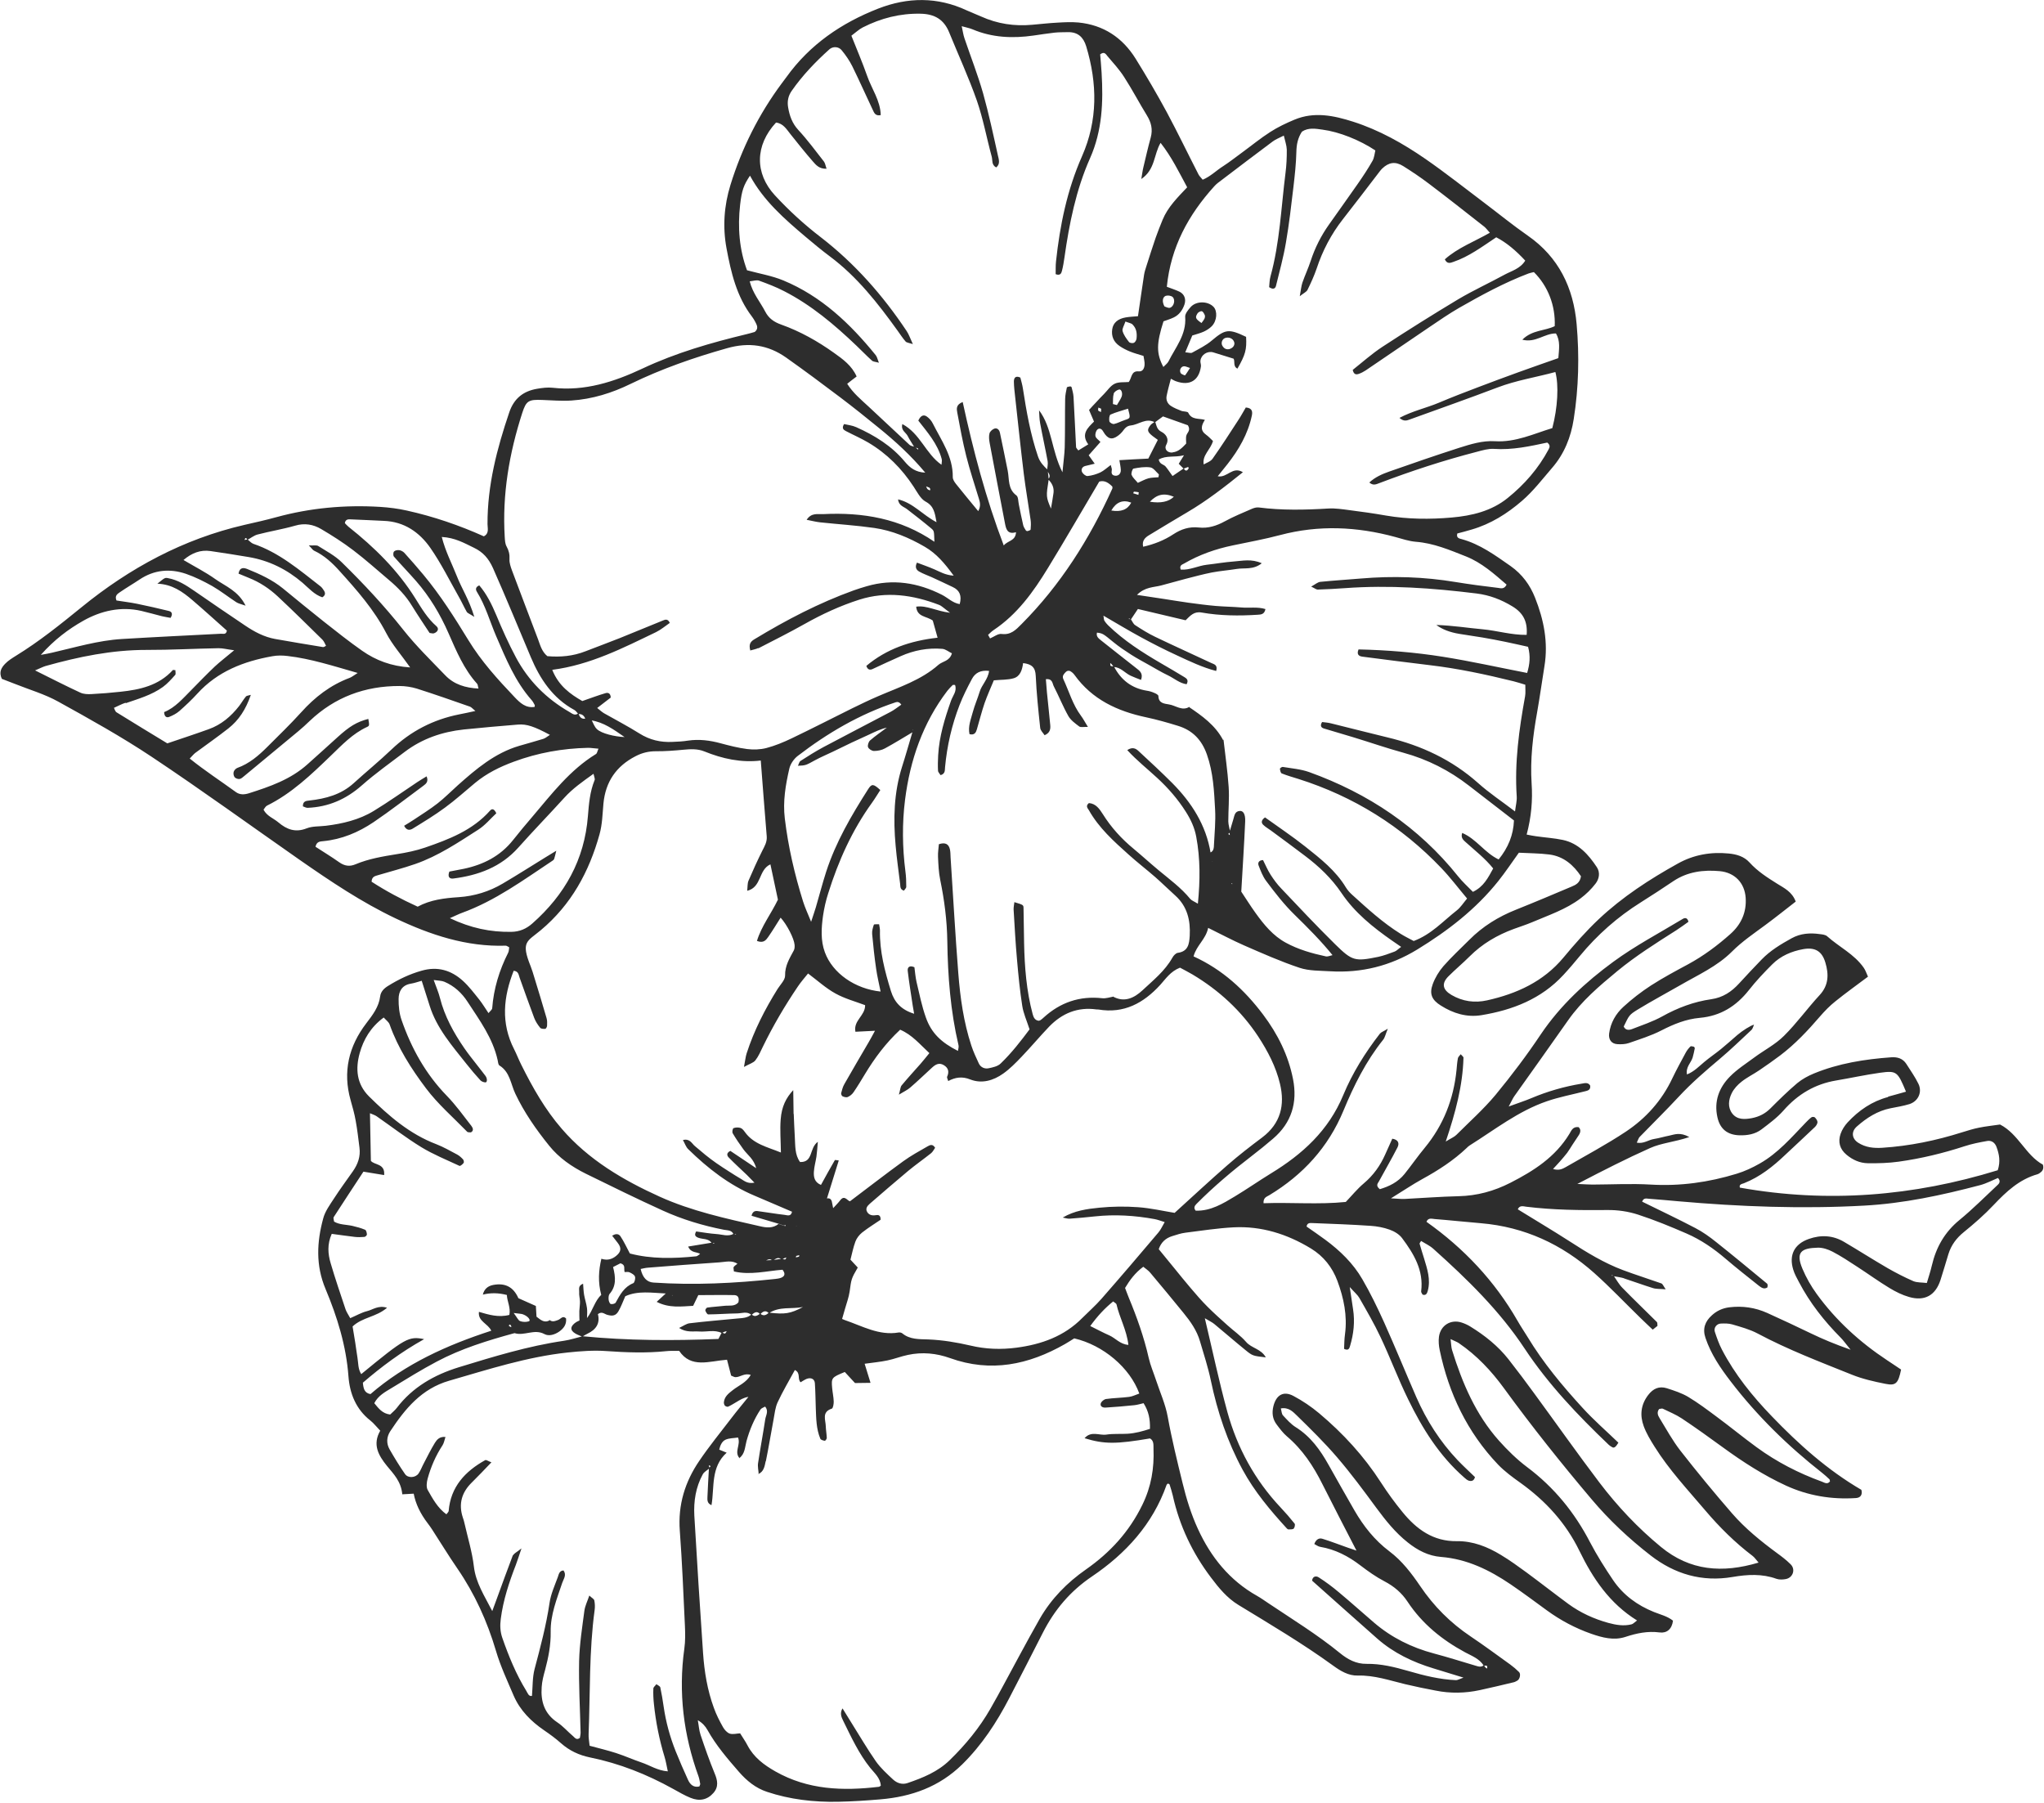 <svg width="1077" height="950" viewBox="0 0 1077 950" fill="none" xmlns="http://www.w3.org/2000/svg">
<path d="M616.267 782.122C616.864 784.065 617.499 785.97 617.948 787.913C621.459 803.828 628.296 818.211 638.084 831.137C642.156 836.554 646.527 841.896 652.467 845.52C669.316 855.794 686.314 865.843 702.341 877.462C706.227 880.301 710.486 882.917 715.417 882.767C724.159 882.543 732.191 885.345 740.447 887.325C745.752 888.595 751.095 889.678 756.437 890.687C764.208 892.256 772.053 892.107 779.786 890.426C785.764 889.155 791.704 887.698 797.681 886.279C798.354 886.129 798.914 885.718 799.512 885.42C800.819 884.71 801.417 881.945 800.408 880.936C798.989 879.517 797.42 878.172 795.776 876.976C788.864 872.008 781.99 866.927 774.93 862.182C764.32 855.084 755.503 846.267 748.33 835.658C743.735 828.896 738.729 822.32 732.116 817.352C724.308 811.486 718.48 804.089 713.661 795.758C709.066 787.801 704.546 779.769 700.025 771.736C695.654 763.928 690.573 756.83 682.765 751.936C680.225 750.367 678.133 747.976 676.041 745.735C675.294 744.988 675.294 743.493 674.883 742.036C679.067 741.289 681.346 743.867 683.363 745.809C690.648 752.945 697.97 760.118 704.62 767.889C711.943 776.406 718.63 785.485 725.28 794.525C730.174 801.138 735.217 807.452 741.718 812.607C746.91 816.754 752.589 819.743 759.239 820.266C772.95 821.349 784.792 827.14 795.925 834.686C802.426 839.095 808.702 843.802 815.016 848.397C822.226 853.664 830.034 857.811 838.44 860.763C844.268 862.78 850.32 864.424 856.447 862.406C862.349 860.464 868.14 859.231 874.491 860.053C878.19 860.539 880.954 858.372 881.515 853.851C878.563 851.498 874.865 850.638 871.502 849.294C862.76 845.782 855.363 840.402 850.021 832.594C845.65 826.131 841.428 819.444 837.805 812.532C829.66 796.842 818.864 783.579 804.63 772.932C799.25 768.897 794.319 764.041 789.798 758.997C777.545 745.249 770.484 728.624 765.104 711.29C764.656 709.795 764.656 708.226 764.32 705.499C766.524 706.583 767.719 706.956 768.728 707.666C778.143 714.092 785.801 722.273 792.451 731.389C807.096 751.488 822.6 770.952 838.664 789.93C847.892 800.876 858.352 810.664 869.709 819.481C882.448 829.381 896.869 833.565 912.896 830.838C920.741 829.493 928.437 829.045 936.058 831.81C937.553 832.333 939.458 832.22 941.027 831.922C944.8 831.137 946.22 826.729 943.418 824.076C941.251 821.909 938.786 820.041 936.32 818.248C927.802 811.972 919.546 805.285 912.634 797.327C903.257 786.531 894.179 775.51 885.362 764.227C881.216 758.885 877.928 752.833 874.379 747.042C873.482 745.623 872.922 743.941 874.23 742.335C874.902 742.26 875.649 741.961 876.172 742.186C879.534 743.829 883.046 745.249 886.147 747.304C893.507 752.198 900.717 757.391 907.853 762.584C918.35 770.242 929.222 777.228 941.027 782.683C952.758 788.062 965.086 790.08 977.863 789.258C980.329 789.108 981.45 787.539 980.777 784.924C963.032 774.576 947.789 760.977 933.593 746.183C923.394 735.61 914.166 724.216 907.33 711.103C905.76 708.114 904.64 704.901 903.556 701.651C902.884 699.559 904.49 697.43 906.694 697.318C908.712 697.243 910.841 697.206 912.747 697.766C917.304 699.111 922.012 700.381 926.158 702.585C942.148 711.103 959.034 717.529 975.771 724.253C981.412 726.532 987.464 727.877 993.442 729.073C998.971 730.193 1000.2 728.811 1001.7 721.563C999.27 719.957 996.804 718.239 994.264 716.595C979.918 707.106 967.365 695.674 957.241 681.739C954.252 677.629 951.712 673.146 949.732 668.476C945.959 659.548 949.284 657.568 957.801 657.344C960.416 657.269 963.256 658.24 965.572 659.436C970.092 661.789 974.351 664.629 978.648 667.43C984.364 671.129 989.893 675.164 995.721 678.676C998.896 680.581 1002.33 682.299 1005.88 683.308C1014.1 685.699 1019.82 682.523 1022.47 674.342C1023.96 669.784 1025.23 665.226 1026.65 660.668C1028.11 655.999 1030.84 652.3 1034.72 649.162C1040.25 644.679 1045.67 639.934 1050.56 634.741C1057.18 627.755 1064.05 621.33 1073.61 618.64C1073.91 618.565 1074.21 618.341 1074.51 618.191C1076 617.22 1077.13 616.025 1076.42 613.596C1067.34 608.628 1063.56 597.457 1053.85 592.451C1050.08 593.012 1046.34 593.385 1042.68 594.132C1039.69 594.73 1036.74 595.664 1033.83 596.561C1020.15 600.894 1006.22 603.771 991.835 604.705C987.278 605.004 983.019 604.555 979.096 602.052C975.734 599.886 975.285 596.224 978.386 593.497C983.542 588.939 989.22 585.278 996.132 583.896C999.494 583.224 1002.86 582.701 1006.11 581.692C1010.74 580.197 1012.94 575.378 1010.85 571.045C1009.1 567.421 1006.7 564.058 1004.5 560.584C1002.63 557.67 999.83 556.811 996.543 557.035C982.533 558.044 968.785 560.21 955.709 565.59C952.646 566.86 949.545 568.542 946.967 570.671C942.036 574.855 937.403 579.413 932.846 583.971C930.081 586.735 926.906 588.342 923.095 589.089C919.247 589.799 915.362 590.023 912.747 586.661C910.244 583.41 910.767 579.376 912.448 575.976C913.606 573.622 915.549 571.53 917.641 569.886C920.555 567.57 923.992 565.926 927.092 563.797C930.754 561.331 934.377 558.754 937.889 556.138C945.809 550.161 952.571 542.951 959.034 535.442C961.463 532.64 964.115 529.912 967.029 527.596C972.483 523.188 978.237 519.078 984.252 514.558C983.43 512.765 982.944 511.158 982.01 509.851C977.041 502.715 969.084 498.942 962.77 493.301C961.874 492.479 960.267 492.292 958.922 492.143C953.767 491.395 948.723 491.732 944.053 494.309C938.375 497.448 932.808 500.772 928.251 505.48C924.216 509.664 920.256 513.848 916.37 518.107C912.373 522.478 907.89 525.541 901.688 526.438C892.535 527.746 883.943 530.958 875.799 535.516C870.793 538.281 865.226 540.111 859.846 542.204C858.315 542.764 856.484 542.876 855.55 540.821C858.427 534.956 858.277 534.732 863.097 531.78C870.382 527.335 877.891 523.337 885.288 519.078C894.702 513.624 904.789 509.141 912.597 501.333C917.94 495.991 924.141 491.806 930.156 487.361C935.573 483.363 940.878 479.104 946.183 474.995C944.24 469.765 940.019 467.859 936.395 465.58C931.202 462.33 926.046 459.043 921.862 454.41C918.948 451.197 915.063 450.077 910.841 449.666C901.39 448.732 892.386 450.338 884.13 454.933C869.186 463.227 854.878 472.529 842.4 484.26C835.75 490.536 829.623 497.485 823.758 504.546C813.185 517.21 799.138 523.561 783.56 527.036C777.022 528.493 770.708 527.634 764.805 524.197C760.098 521.432 759.426 518.144 763.199 514.371C766.823 510.747 770.745 507.497 774.369 503.873C781.019 497.223 788.902 492.628 797.644 489.415C800.819 488.257 804.107 487.211 807.208 485.904C815.95 482.168 825.103 479.142 832.761 473.351C835.713 471.147 838.44 468.494 840.681 465.58C842.624 463.115 843.259 459.715 841.391 456.876C836.983 450.226 831.753 444.323 823.534 442.53C818.901 441.559 814.119 441.26 809.412 440.587C807.88 440.401 806.348 440.064 804.406 439.691C806.872 430.426 807.619 421.684 807.021 412.792C806.199 400.09 807.693 387.612 809.935 375.209C811.355 367.14 812.475 359.07 813.783 350.963C815.838 338.448 813.447 326.493 808.852 314.949C806.199 308.187 802.015 302.509 795.925 298.213C787.781 292.534 779.861 286.706 770.073 284.016C768.952 283.717 767.196 283.456 767.869 281.065C770.297 280.43 772.912 279.757 775.49 278.973C785.502 276.059 794.207 270.567 801.94 263.88C807.843 258.799 812.662 252.485 817.78 246.545C824.206 239.148 827.718 230.406 829.212 220.768C831.827 204.18 832.201 187.444 830.744 170.819C829.063 151.654 821.329 135.477 804.966 124.12C797.121 118.666 789.761 112.651 782.14 106.898C771.829 99.127 761.667 91.058 751.02 83.698C739.215 75.554 726.737 68.53 712.989 64.122C702.79 60.872 692.479 58.705 682.093 63.038C677.722 64.869 673.351 66.924 669.354 69.502C664.198 72.789 659.453 76.712 654.485 80.336C651.197 82.727 647.947 85.304 644.547 87.509C640.923 89.787 637.785 93 633.713 94.681C632.667 93.411 631.92 92.739 631.472 91.842C625.868 80.933 620.563 69.875 614.772 59.078C609.579 49.477 604.05 40.063 598.297 30.798C591.386 19.777 581.411 13.165 568.298 11.857C564.599 11.521 560.826 11.707 557.09 11.932C552.682 12.156 548.273 12.679 543.865 13.052C534.488 13.912 525.522 12.567 516.929 8.681C514.464 7.561 511.886 6.627 509.383 5.469C493.954 -1.742 478.263 -1.518 462.722 4.535C443.332 12.118 426.633 23.513 414.342 40.661C413.557 41.744 412.735 42.865 411.914 43.911C399.809 60.199 390.843 78.132 384.866 97.484C381.503 108.392 380.719 119.563 382.811 130.845C385.202 143.622 388.116 156.249 396.26 166.859C396.858 167.681 397.418 168.54 397.904 169.474C398.651 170.968 399.585 172.5 398.464 174.069C398.128 174.405 397.904 174.779 397.642 174.891C396.335 175.302 395.027 175.638 393.72 175.974C374.816 180.532 356.211 185.837 338.541 194.168C323.597 201.192 308.131 206.198 291.207 204.293C288.517 203.994 285.753 204.367 283.063 204.816C275.778 206.048 270.846 209.859 268.343 217.219C261.843 236.346 256.799 255.736 256.874 276.134C256.874 278.3 257.883 281.028 254.932 282.559C241.931 276.731 228.407 272.099 214.397 268.998C209.765 267.952 204.983 267.354 200.275 267.055C181.745 265.935 163.514 267.578 145.619 272.473C140.053 274.004 134.374 275.274 128.771 276.545C96.605 283.979 68.361 299.221 42.92 319.956C31.787 328.996 20.654 337.963 8.438 345.472C6.42 346.742 4.328 348.012 2.722 349.693C0.854 351.636 -0.753 353.99 0.966 357.651C3.021 358.435 5.524 359.369 8.027 360.378C15.611 363.404 23.605 365.72 30.666 369.643C47.366 378.871 64.065 388.173 79.905 398.708C106.281 416.267 131.909 434.872 157.91 453.028C174.124 464.31 190.562 475.369 208.494 483.886C226.8 492.554 245.779 498.905 266.475 498.232C266.998 498.232 267.559 498.718 268.306 499.091C268.119 500.025 268.194 501.146 267.746 501.968C263.076 511.196 260.124 520.872 259.34 531.22C259.265 531.967 258.294 532.64 257.397 533.76C255.604 531.145 254.259 528.829 252.578 526.7C249.813 523.263 247.124 519.676 243.873 516.725C237.709 511.158 230.536 508.992 222.13 511.42C215.779 513.213 210.026 515.978 204.497 519.415C202.405 520.685 200.649 522.366 200.313 524.944C199.603 530.585 196.315 534.769 192.99 539.14C183.763 551.207 180.513 564.694 184.734 579.6C185.743 583.224 186.789 586.81 187.424 590.509C188.283 595.178 188.806 599.886 189.404 604.593C190.039 609.263 188.582 613.335 185.93 617.108C182.605 621.853 179.168 626.485 176.03 631.342C173.825 634.742 171.248 638.216 170.276 642.027C166.914 654.43 166.316 666.683 171.509 679.049C177.711 693.843 182.418 709.011 183.613 725.225C184.286 734.116 187.536 742.447 195.083 748.35C196.876 749.77 198.333 751.675 200.35 753.767C196.166 761.015 199.341 766.73 203.937 772.372C207.336 776.518 211.334 780.441 211.969 787.278C214.248 787.166 216.302 787.054 217.984 786.942C218.98 792.222 221.433 797.415 225.343 802.52C226.202 803.604 226.95 804.724 227.697 805.845C232.142 812.682 236.401 819.705 241.034 826.43C250.187 839.767 256.725 854.225 261.32 869.729C263.711 877.873 267.372 885.644 270.697 893.452C274.059 901.148 279.812 906.901 286.686 911.608C289.75 913.7 292.776 915.904 295.578 918.407C300.061 922.367 305.104 924.721 310.932 925.917C326.399 929.055 340.932 934.845 354.717 942.504C357.706 944.148 360.657 945.904 363.795 947.174C368.54 949.154 372.724 948.257 375.899 944.633C378.776 941.383 378.104 937.946 376.497 934.173C373.77 927.56 371.416 920.798 369.138 914.036C368.316 911.571 368.166 908.881 367.681 906.303C370.146 907.723 371.678 909.479 372.799 911.496C377.319 919.603 383.334 926.589 389.349 933.5C393.421 938.17 398.128 942.056 404.143 944.036C416.247 948.07 428.725 949.49 441.427 949.266C448.899 949.116 456.408 948.631 463.842 947.996C480.243 946.613 494.925 941.421 507.029 929.54C517.378 919.341 525.148 907.461 531.761 894.722C537.738 883.215 543.641 871.709 549.506 860.165C555.633 848.135 563.927 838.273 575.396 830.539C593.179 818.51 607.375 803.043 614.697 782.272C614.809 782.01 615.146 781.823 615.37 781.599C615.669 781.749 616.154 781.861 616.229 782.085L616.267 782.122ZM354.381 682.598L353.932 682.374C352.961 682 351.952 681.664 350.981 681.291C349.561 682.636 348.067 683.981 346.012 685.886C352.588 689.248 358.826 688.314 365.215 687.978C366.111 686.11 366.971 684.354 367.942 682.337C374.218 682.337 380.644 682.187 386.995 682.337C389.087 682.411 389.573 684.093 389.05 686.185C387.07 688.464 384.193 687.679 381.653 687.978C378.664 688.351 375.638 688.464 372.649 688.912C372.238 688.949 371.528 690.033 371.641 690.444C371.902 691.228 372.649 692.498 373.172 692.498C378.216 692.461 383.259 692.05 388.34 691.975C390.88 691.975 393.608 690.668 395.961 692.797C397.381 691.602 398.838 690.369 400.519 692.424C401.901 691.041 403.321 689.995 405.114 691.863C410.718 688.127 417.106 689.808 423.084 688.613C416.434 692.125 413.632 692.536 405.189 691.564C403.769 692.835 402.312 693.619 400.556 692.087C399.137 693.059 397.68 694.142 395.999 692.461C393.832 694.478 391.067 694.404 388.415 694.665C380.046 695.487 371.678 696.159 363.347 697.168C361.666 697.355 360.059 698.588 357.818 699.634C361.703 702.174 365.14 701.278 368.428 701.502C372.388 701.801 376.46 700.418 380.27 702.286C380.831 702.025 381.391 701.763 381.989 701.539C382.25 701.427 382.587 701.464 382.923 701.427C382.587 701.838 382.288 702.585 381.914 702.585C381.429 702.623 380.868 702.137 380.345 701.913C379.747 703.108 379.15 704.304 378.552 705.424C354.493 706.396 330.733 706.321 306.972 704.005C303.685 704.827 300.435 705.91 297.11 706.396C278.206 709.16 259.975 714.764 241.781 720.331C228.818 724.328 217.423 730.791 209.055 741.775C208.046 743.082 206.701 744.128 205.58 745.249C201.434 744.763 199.453 741.961 197.212 739.272C199.229 735.312 202.891 733.369 206.29 731.314C214.136 726.532 221.981 721.676 230.088 717.379C243.014 710.505 257.024 706.209 271.108 702.361C276.263 704.005 281.494 699.97 286.836 702.847C289.152 704.117 292.216 703.22 294.607 701.577C296.923 699.933 298.604 697.878 298.268 694.628C296.512 692.872 295.428 694.927 294.121 695.412C292.477 696.01 290.983 696.683 289.414 695.338L289.825 695.45C286.873 697.355 284.856 695.338 282.689 693.694C282.614 692.05 282.502 690.369 282.353 688.053C279.364 686.708 276.039 685.251 272.789 683.794C272.864 684.093 272.976 684.429 273.05 684.728C273.088 684.466 273.088 684.167 273.125 683.906C270.547 678.115 266.289 675.799 259.975 676.957C256.949 677.517 255.156 679.161 254.408 682.075C258.468 681.054 262.69 681.116 267.073 682.262C267.185 685.587 269.165 688.912 268.381 692.76C262.627 694.254 257.509 692.648 252.354 691.153C251.719 696.197 257.136 697.28 258.854 701.091C235.393 708.712 213.575 718.575 195.195 734.49C191.944 733.855 191.496 731.538 191.197 728.475C200.873 720.144 211.334 712.299 223.475 705.537C215.368 703.855 213.388 705.014 190.338 723.955C188.582 721.227 188.844 718.201 188.358 715.325C187.91 712.635 187.573 709.908 187.162 707.255C186.677 704.304 186.191 701.352 185.78 698.849C191.01 693.918 198.221 693.955 203.937 688.987C199.341 687.53 196.465 690.033 193.401 690.78C190.525 691.49 187.835 693.059 184.547 694.478C183.576 692.685 182.605 691.34 182.082 689.846C179.392 681.776 176.627 673.707 174.236 665.563C172.779 660.669 172.331 655.588 174.797 650.059C178.906 650.582 182.904 651.217 186.938 651.665C188.619 651.852 190.301 651.815 192.019 651.665C192.505 651.628 193.364 650.843 193.327 650.358C193.289 649.498 192.953 648.116 192.355 647.892C190.188 646.995 187.91 646.36 185.593 645.837C182.343 645.127 178.869 645.314 176.029 643.596C175.88 642.55 175.544 641.69 175.805 641.279C180.961 633.285 186.191 625.364 191.496 617.295C195.232 617.893 198.706 618.453 202.405 619.088C203.003 612.887 197.212 613.895 195.419 611.579C195.269 603.136 195.083 595.104 194.933 586.511C196.278 587.109 197.511 587.445 198.52 588.155C206.365 593.609 213.911 599.437 222.018 604.406C228.332 608.254 235.318 611.056 242.08 614.232C242.528 614.456 243.724 613.41 244.247 612.737C244.583 612.401 244.359 611.28 244.023 610.869C243.126 609.898 242.08 608.927 240.922 608.291C237.298 606.386 233.712 604.294 229.938 602.837C215.854 597.495 204.908 587.968 194.41 577.62C187.798 571.007 187.275 563.012 189.516 554.868C191.533 547.621 195.344 541.12 202.181 536.077C203.339 537.384 204.796 538.393 205.282 539.701C209.652 552.066 216.676 563.05 224.447 573.361C230.723 581.729 238.867 588.753 246.189 596.299C246.563 596.673 247.422 596.486 248.132 596.598C249.925 595.627 248.991 594.02 248.356 593.161C244.172 587.781 240.175 582.215 235.468 577.358C224.297 565.889 216.751 552.29 211.558 537.31C210.362 533.873 209.989 529.987 210.026 526.289C210.063 522.291 211.819 519.041 216.414 518.257C218.357 517.958 220.262 517.248 222.205 516.725C223.699 521.357 225.044 525.542 226.352 529.763C230.088 541.793 238.307 551.058 245.891 560.659C248.207 563.573 250.635 566.449 253.176 569.214C253.773 569.812 254.819 570.185 255.716 570.26C256.762 570.335 256.874 568.28 255.791 566.823C254.371 564.88 252.839 563.05 251.42 561.182C249.141 558.231 246.75 555.317 244.658 552.253C239.017 544.072 234.272 535.442 231.806 525.728C231.097 522.852 229.864 520.125 228.519 516.314C231.059 516.688 232.74 516.65 234.16 517.248C239.353 519.452 243.388 523.188 246.376 527.82C252.69 537.496 259.639 546.911 262.216 558.529C262.441 559.501 262.478 560.958 263.188 561.369C268.717 564.806 269.09 571.082 271.519 576.2C276.226 586.138 282.502 595.104 289.339 603.584C294.494 610.01 301.294 614.717 308.691 618.378C322.177 624.991 335.589 631.603 349.263 637.805C359.536 642.475 370.333 645.725 381.391 647.892C383.259 648.265 385.575 647.967 386.547 650.358C386.995 650.283 387.443 650.208 387.892 650.133C387.742 650.283 387.555 650.47 387.369 650.432C387.07 650.357 386.846 650.133 386.584 650.021C383.595 651.665 380.569 650.357 377.618 650.171C373.919 649.909 370.296 649.274 366.821 648.788C365.701 650.731 366.373 651.478 367.867 652.076C370.258 653.047 373.396 652.3 375.078 655.027C375.563 654.99 376.012 654.915 376.497 654.878C376.348 655.027 376.124 655.252 375.937 655.214C375.638 655.139 375.376 654.878 375.115 654.691C371.08 655.364 367.083 655.999 362.6 656.746C364.057 660.295 367.27 659.398 369.138 660.743C369.474 660.781 369.773 660.781 370.109 660.818C369.81 660.669 369.511 660.519 369.25 660.332C368.39 660.893 367.606 661.827 366.709 661.901C354.904 663.097 343.136 663.358 331.891 660.407C330.097 657.045 328.715 654.019 326.922 651.329C325.839 649.722 323.971 650.021 322.439 651.179L322.439 650.881C323.448 652.188 324.456 653.496 325.502 654.841C327.594 657.53 327.258 659.585 324.606 661.715C322.289 663.583 319.786 664.143 316.872 663.172C315.415 669.336 315.005 675.425 316.798 682.225C313.361 685.363 312.464 690.294 309.289 694.441C309.326 692.685 309.513 690.929 309.289 689.211C308.99 686.894 308.205 684.616 307.794 682.337C307.458 680.506 307.421 678.601 307.234 676.322C304.395 677.443 305.291 679.311 305.179 680.693C305.03 682.337 305.553 684.055 305.59 685.736C305.627 687.418 305.329 689.061 305.254 690.705C305.216 692.386 305.291 694.03 305.329 695.711C304.731 696.01 304.133 696.234 303.573 696.57C300.397 698.7 300.21 700.829 303.124 702.548C304.283 703.258 305.59 703.669 306.823 704.229C307.72 703.706 308.541 703.108 309.475 702.697C313.996 700.568 316.312 697.28 315.042 692.349C317.097 690.742 318.367 692.237 319.861 692.685C322.85 693.582 324.568 693.133 325.913 690.742C327.258 688.426 328.155 685.886 329.462 682.934C336.112 679.871 343.509 681.141 350.794 681.477C351.803 681.814 352.774 682.187 353.746 682.486L354.269 682.337L354.381 682.598ZM413.931 645.912C413.931 645.912 413.408 645.837 413.146 645.8C412.175 645.501 411.166 645.165 410.232 644.828C407.244 647.219 403.807 646.846 400.482 646.061C382.512 641.989 364.393 638.066 347.619 630.483C328.379 621.778 310.111 611.056 295.989 594.693C287.21 584.569 280.672 573.025 274.732 561.107C273.349 558.38 272.266 555.503 270.884 552.776C263.823 538.991 265.243 525.243 270.66 511.457C273.312 511.719 273.237 513.661 273.798 515.118C276.338 522.142 278.804 529.24 281.456 536.226C282.166 538.132 283.324 539.887 284.594 541.456C285.043 542.054 286.388 542.129 287.284 542.054C287.695 542.017 288.218 541.045 288.256 540.41C288.33 539.065 288.368 537.683 287.994 536.413C285.902 529.24 283.735 522.067 281.531 514.932C280.933 512.989 280.373 511.009 279.626 509.141C274.321 495.991 277.683 496.14 284.931 490.088C301.032 476.601 310.409 459.304 315.901 439.541C317.358 434.349 317.47 428.782 317.956 423.365C319.039 411.896 324.68 403.639 334.954 398.372C338.354 396.616 341.828 395.757 345.751 395.794C350.496 395.832 355.277 395.458 359.985 395.01C363.795 394.636 367.568 394.449 371.08 395.869C380.644 399.754 390.507 401.921 400.855 400.688C401.901 414.362 402.91 427.474 403.993 440.587C404.255 443.539 402.873 445.818 401.64 448.246C399.062 453.439 396.671 458.669 394.392 464.011C393.794 465.431 393.944 467.224 393.72 469.316C401.453 467.411 399.51 458.295 405.936 455.382C407.281 461.807 408.626 468.009 409.896 473.986C406.272 481.495 401.191 487.996 398.838 495.729C402.275 497.074 403.582 495.318 404.703 493.749C407.019 490.462 409.074 486.987 411.316 483.475C414.641 487.099 418.414 494.459 418.675 497.784C418.75 498.755 418.713 499.913 418.265 500.735C416.023 504.919 413.557 508.805 413.669 513.998C413.707 516.276 411.204 518.705 409.747 520.984C403.059 531.706 397.306 542.913 393.421 554.943C392.823 556.811 392.674 558.754 392.001 562.116C394.878 560.509 396.97 559.986 398.016 558.641C399.66 556.549 400.743 553.972 401.939 551.506C407.318 540.448 413.52 529.912 420.394 519.751C422.038 517.285 424.018 515.081 425.774 512.877C430.892 516.725 435.225 520.685 440.194 523.412C445.088 526.139 450.692 527.634 455.847 529.576C455.885 535.217 449.571 537.571 450.729 543.586C453.83 543.399 456.931 543.287 461.04 543.063C459.621 545.678 458.687 547.434 457.715 549.078C453.419 556.437 449.123 563.722 444.901 571.157C444.079 572.576 443.631 574.295 443.22 575.901C443.108 576.387 443.519 577.396 443.93 577.582C444.752 577.956 445.985 578.292 446.695 577.956C447.89 577.433 449.048 576.499 449.758 575.416C451.887 572.315 453.793 569.139 455.735 565.926C460.854 557.446 466.682 549.601 474.303 542.502C480.542 545.155 484.576 550.086 489.695 554.831C488.014 556.886 486.631 558.641 485.137 560.36C481.775 564.171 478.338 567.906 475.087 571.829C474.377 572.688 474.377 574.183 473.63 576.723C476.47 575.005 478.263 574.183 479.682 572.913C483.53 569.588 487.229 566.038 490.965 562.601C492.795 560.92 494.701 559.613 497.316 561.182C499.782 562.676 500.192 564.731 499.034 567.309C498.848 567.72 499.333 568.504 499.632 569.55C503.331 567.57 506.954 567.01 511.176 568.691C517.34 571.119 523.43 569.289 528.585 565.628C532.134 563.125 535.272 559.912 538.336 556.699C543.267 551.543 547.862 546.052 552.794 540.896C559.593 533.873 567.812 530.435 577.712 531.818C578.048 531.855 578.385 531.818 578.721 531.855C592.207 534.134 602.518 528.53 611.335 518.892C614.249 515.679 616.715 511.793 621.758 509.813C623.701 510.859 626.017 512.055 628.333 513.4C642.268 521.731 653.962 532.453 662.965 546.089C668.009 553.822 672.305 562.004 674.434 571.007C677.124 582.215 674.771 591.891 665.132 599.213C658.856 603.92 652.654 608.702 646.751 613.858C637.524 621.89 628.558 630.258 618.919 639C612.942 638.029 606.329 636.497 599.642 636.012C592.88 635.526 586.006 635.601 579.281 636.273C572.743 636.908 566.131 637.842 559.967 641.466C561.162 641.69 562.432 642.139 563.628 642.064C568.036 641.765 572.445 641.317 576.853 640.868C587.425 639.71 597.961 640.383 608.384 642.288C610.028 642.587 611.559 643.222 613.689 643.857C612.456 645.986 611.634 647.854 610.364 649.349C600.464 661.042 590.526 672.698 580.402 684.242C577.264 687.828 573.677 690.967 570.278 694.366C560.751 704.042 548.722 708.301 535.646 710.02C527.464 711.103 519.358 710.842 511.288 708.899C504.003 707.218 496.643 705.985 489.097 705.686C484.502 705.499 479.458 705.835 475.424 702.473C474.975 702.1 474.116 701.913 473.481 702.025C463.132 703.781 454.39 698.625 445.125 695.487C444.789 695.375 444.49 695.226 443.706 694.889C444.229 693.096 444.789 691.191 445.312 689.323C446.134 686.409 447.218 683.532 447.666 680.543C448.6 673.856 448.45 673.856 451.962 667.804C450.804 666.571 449.534 665.152 448.114 663.657C448.936 660.519 449.571 657.194 450.729 654.093C451.402 652.3 452.784 650.544 454.278 649.349C457.454 646.846 460.928 644.716 463.992 642.624C464.066 640.084 462.759 639.972 461.377 640.233C459.509 640.532 457.902 640.121 456.931 638.552C455.847 636.722 457.006 635.339 458.313 634.181C465 628.39 471.688 622.6 478.487 616.921C482.41 613.671 486.631 610.72 490.629 607.544C491.563 606.76 492.123 605.527 492.721 604.705C491.451 602.613 490.106 603.211 488.947 603.846C484.539 606.386 479.981 608.852 475.872 611.84C466.607 618.565 457.529 625.626 447.89 632.874C446.62 632.874 445.051 629.287 442.734 632.351C441.539 633.92 440.045 635.339 438.7 636.834C438.774 637.132 438.812 637.394 438.887 637.693C438.924 637.431 438.961 637.17 439.073 636.908C438.812 635.675 438.588 634.405 438.326 633.172C437.99 631.641 436.981 631.08 435.487 631.454L435.599 632.089L435.674 631.566C437.728 624.879 439.858 618.192 441.95 611.392C440.979 611.317 440.007 611.019 439.895 611.205C437.355 615.539 434.964 619.947 432.573 624.281C429.099 622.824 428.688 620.097 428.837 617.407C428.986 614.717 429.771 612.065 430.182 609.412C430.481 607.245 430.63 605.004 430.929 601.567C426.259 604.892 428.65 612.438 421.552 612.214C418.713 608.329 419.086 603.547 418.787 598.914C418.526 594.917 418.414 590.845 418.227 586.847C417.405 587.37 416.621 587.856 415.761 588.342C415.612 589.313 415.537 590.284 415.388 591.256C415.463 591.48 415.463 591.704 415.537 591.928C415.612 591.704 415.649 591.517 415.761 591.33C415.911 590.359 416.023 589.35 416.135 588.416C416.807 588.043 417.48 587.595 418.152 587.221C418.078 583.037 418.04 578.815 417.966 574.332C414.155 578.442 411.876 582.962 411.353 589.687C410.905 595.291 411.39 601.006 411.465 607.208C404.255 604.257 396.97 602.8 392.375 596.262C391.777 595.44 390.992 594.506 390.133 594.245C389.05 593.908 387.593 593.946 386.509 594.357C386.024 594.543 385.688 596.374 386.061 597.046C387.78 599.96 389.685 602.762 391.702 605.527C393.869 608.516 397.231 610.608 398.427 615.464C393.346 612.027 388.938 609.113 384.828 606.349C382.475 607.507 383.147 609.001 384.006 609.86C387.07 612.999 390.357 615.987 393.533 619.013C394.654 620.134 395.774 621.255 397.53 623.086C393.906 623.795 392.188 622.152 390.357 621.068C388.265 619.873 386.285 618.565 384.268 617.295C381.989 615.838 379.673 614.344 377.469 612.812C375.526 611.467 373.621 610.01 371.753 608.516C369.885 607.021 368.129 605.415 366.261 603.92C364.505 602.538 363.608 599.699 359.835 600.633C360.844 602.389 361.404 604.294 362.674 605.49C372.948 615.539 384.193 624.318 397.605 629.96C404.18 632.724 410.718 635.601 417.33 638.403C416.733 641.167 414.715 640.196 413.37 640.046C408.663 639.523 403.919 638.664 399.211 638.066C397.829 637.88 396.522 638.216 395.999 640.532C400.668 641.914 405.45 643.334 410.195 644.716C411.166 645.015 412.138 645.389 413.109 645.688C413.408 645.613 413.707 645.538 413.968 645.426L413.931 645.912ZM421.328 646.136C421.328 646.136 420.805 645.987 420.543 645.949C420.132 645.912 419.721 645.949 419.31 645.912C419.46 645.912 419.684 645.837 419.796 645.874C420.058 645.987 420.244 646.173 420.506 646.285C420.805 646.211 421.104 646.136 421.365 646.099L421.328 646.136ZM402.873 664.068L402.088 664.106L402.76 664.404C404.18 663.956 405.562 662.574 407.094 664.255C408.589 663.284 410.008 661.939 411.876 663.583C412.436 663.321 412.959 663.022 413.52 662.761C413.781 662.649 414.08 662.574 414.379 662.499C414.155 662.873 413.931 663.545 413.707 663.545C413.146 663.583 412.511 663.321 411.951 663.209L407.206 663.844C405.787 663.919 404.367 663.994 402.873 664.068ZM388.9 665.563C388.116 666.198 387.219 666.721 386.621 667.468C386.323 667.841 386.621 668.663 386.696 669.859C395.326 671.914 403.993 669.597 412.324 668.962C414.08 671.241 413.37 672.474 411.502 673.221C410.569 673.557 409.522 673.707 408.514 673.819C387.182 676.098 365.775 677.181 344.294 675.724C340.832 675.5 338.59 673.109 337.569 668.551C338.839 668.327 340.11 667.954 341.38 667.879C353.932 666.907 366.448 665.899 379 665.077C382.251 664.89 385.725 663.732 388.788 665.974C390.32 665.787 391.814 665.563 393.346 665.376L393.944 665.226L393.421 665.077C391.889 665.264 390.395 665.413 388.863 665.6L388.9 665.563ZM304.581 375.919C302.788 377.264 301.369 375.845 300.024 375.097C287.919 368.149 278.355 358.585 271.818 346.294C267.97 339.083 264.645 331.649 261.507 324.102C259.116 318.424 256.463 313.007 252.541 308.412C250.523 309.234 250.523 310.579 251.27 311.774C255.828 319.096 258.07 327.315 261.432 335.161C266.55 347.003 271.444 359.07 280.186 368.933C280.858 369.68 281.269 370.614 281.755 371.473C281.867 371.66 281.718 372.034 281.68 372.445C277.011 373.155 273.984 370.278 271.183 367.327C262.254 357.95 253.549 348.348 246.787 337.253C239.502 325.335 232.03 313.53 223.064 302.771C219.814 298.848 216.414 295 213.015 291.227C212.342 290.554 211.334 289.994 210.362 289.844C209.428 289.732 208.158 289.956 207.635 290.554C207.112 291.077 207.112 292.721 207.56 293.244C211.371 297.578 215.368 301.725 219.179 306.058C226.389 314.314 231.956 323.617 236.364 333.704C240.474 343.043 244.396 352.495 251.382 360.229C251.793 360.639 251.756 361.499 252.13 362.769C245.293 362.433 239.241 360.639 234.608 355.783C227.062 347.937 219.216 340.316 212.454 331.761C202.48 319.171 191.571 307.515 180.176 296.345C176.627 292.796 171.957 290.367 167.699 287.678C166.802 287.08 165.27 287.491 162.73 287.341C164.299 288.91 164.747 289.807 165.532 290.143C170.874 292.646 175.096 296.569 178.981 300.903C188.134 311.027 197.063 321.151 203.451 333.442C206.664 339.644 211.483 345.061 216.116 351.636C206.215 351.001 198.071 347.937 190.824 342.857C183.875 338 177.188 332.658 170.538 327.427C163.328 321.712 156.229 315.884 149.131 310.056C143.49 305.46 137.027 302.509 130.377 299.819C128.509 299.072 126.305 298.661 125.67 302.21C127.426 302.92 129.182 303.705 131.012 304.414C136.803 306.693 141.921 310.093 146.404 314.277C154.361 321.712 162.095 329.37 169.865 336.991C170.762 337.888 171.248 339.27 171.883 340.428C172.144 340.391 172.368 340.316 172.63 340.279C172.406 340.204 172.182 340.204 171.957 340.129C171.36 340.428 170.725 340.989 170.202 340.914C161.796 339.532 153.39 338.149 145.022 336.655C139.194 335.609 134.076 332.882 129.256 329.632C120.215 323.579 111.212 317.415 102.246 311.214C97.987 308.3 93.728 305.535 88.535 304.601C86.891 304.302 86.891 304.302 82.931 307.515C90.702 307.814 96.231 311.774 101.424 316.22C107.588 321.487 113.603 326.979 119.543 332.247C119.132 334.6 117.488 333.778 116.33 333.89C98.996 334.787 81.661 335.609 64.326 336.655C51.699 337.402 39.558 341.101 27.267 343.903C25.772 344.276 24.278 344.5 21.513 345.023C28.574 337.066 36.046 331.462 43.928 327.016C53.156 321.824 63.617 319.358 74.488 321.861C78.112 322.72 81.736 323.729 85.359 324.663C86.929 325.036 88.498 325.261 89.88 325.522C91.225 323.355 90.44 322.272 89.021 321.898C83.379 320.516 77.776 319.246 72.135 318.088C68.473 317.341 64.775 316.93 61.375 316.369C60.292 313.791 61.973 312.857 63.243 311.961C66.605 309.645 70.154 307.59 73.554 305.311C81.213 300.193 89.506 299.446 97.987 302.322C102.769 303.966 107.401 306.282 111.81 308.748C116.218 311.288 120.253 314.501 124.549 317.303C125.595 317.976 126.865 318.2 129.406 319.096C125.558 311.288 118.833 308.897 113.491 305.124C108.298 301.426 102.545 298.512 96.679 295.037C101.05 291.339 105.608 289.545 110.95 290.33C117.712 291.339 124.4 292.347 131.162 293.506C141.809 295.336 151.149 299.969 159.405 307.029C162.655 309.831 165.606 313.306 169.828 314.688C171.584 313.605 171.472 312.372 170.687 311.139C170.127 310.28 169.529 309.383 168.745 308.823C157.724 300.268 147.076 291.115 133.515 286.519C132.357 286.109 131.46 284.988 130.452 284.203C129.929 284.278 129.406 284.353 128.845 284.465C129.331 282.858 129.854 283.456 130.377 284.427C132.133 283.493 133.777 282.148 135.645 281.625C142.22 279.907 148.982 278.823 155.482 276.956C160.488 275.461 165.046 276.283 169.193 278.711C175.021 282.148 180.774 285.81 186.154 289.919C192.654 294.85 198.706 300.305 204.945 305.572C209.653 309.532 213.874 313.904 217.087 319.208C220.113 324.103 223.326 328.884 226.352 333.48C227.361 333.592 228.07 333.853 228.631 333.666C230.648 332.994 231.507 331.238 229.938 329.893C225.231 325.784 222.13 320.516 218.88 315.323C209.578 300.417 197.287 288.35 183.613 277.516C182.866 276.918 182.268 276.171 181.708 275.611C182.044 273.481 183.613 273.556 184.884 273.631C190.674 273.817 196.427 274.191 202.181 274.415C212.94 274.789 221.01 280.393 226.8 288.724C232.404 296.793 236.812 305.685 241.669 314.277C243.201 316.93 244.434 319.731 245.928 322.347C246.376 323.094 247.497 323.393 249.925 324.999C247.123 315.771 243.163 309.869 240.66 303.406C238.083 296.868 234.72 290.592 232.778 282.896C239.726 283.269 244.695 286.146 249.776 288.612C254.521 290.89 257.472 294.215 259.788 299.371C266.662 314.912 273.088 330.603 279.7 346.256C284.482 357.613 291.244 367.887 302.639 374.051C303.461 374.5 304.058 375.471 304.731 376.218C306.786 376.031 307.869 377.189 308.504 378.945C309.513 379.132 310.484 379.356 311.455 379.506C317.993 380.514 323.149 384.176 329.089 388.322C323.784 388.098 317.059 386.454 314.594 384.213C313.174 382.943 312.539 380.813 311.568 379.095C310.559 378.908 309.588 378.759 308.579 378.572C306.375 379.057 305.403 377.712 304.806 375.919H304.581ZM489.545 256.856C489.807 256.969 490.031 257.342 490.143 257.604C490.218 257.828 490.068 258.127 489.956 258.388C489.545 258.127 488.948 257.977 488.686 257.641C488.275 257.155 488.126 256.483 487.827 255.885L487.266 256.072L487.752 256.184C488.35 256.408 488.985 256.595 489.583 256.894L489.545 256.856ZM638.831 454.037C638.495 452.505 638.196 450.936 637.897 449.441C635.506 434.722 627.885 422.842 617.649 412.531C611.896 406.778 605.881 401.211 599.903 395.682C598.446 394.3 596.653 393.403 593.963 395.196C599.044 400.725 604.611 405.096 609.766 409.878C615.557 415.221 620.637 421.049 624.859 427.736C627.474 431.845 629.454 436.142 630.313 440.886C632.443 452.281 632.406 463.75 631.173 476.116C629.23 474.92 627.885 474.472 627.101 473.538C622.319 467.71 616.229 463.264 610.476 458.482C606.03 454.784 601.771 450.898 597.326 447.2C590.975 441.97 585.483 435.955 581.112 428.969C579.281 426.092 577.376 423.365 573.752 423.103C571.809 424.672 573.154 425.868 573.715 426.802C578.982 436.179 586.828 443.203 594.71 450.263C599.268 454.373 604.125 458.109 608.72 462.106C612.306 465.244 615.669 468.607 619.218 471.782C625.606 477.498 627.325 484.895 626.876 493.039C626.615 497.336 626.055 501.258 620.6 502.005C619.554 502.155 618.321 503.462 617.724 504.583C613.801 511.569 607.637 516.463 601.958 521.768C597.736 525.691 592.469 528.418 586.342 524.981L586.716 525.056C584.736 525.392 582.718 526.139 580.776 525.915C568.858 524.607 558.622 528.119 549.805 536.189C549.319 536.674 548.759 537.085 548.236 537.459C547.974 537.646 547.638 537.683 547.302 537.795C545.247 537.534 544.575 535.965 544.127 534.321C540.839 522.067 539.868 509.514 539.606 496.925C539.457 490.798 539.457 484.671 539.307 478.544C539.27 476.713 539.233 476.751 534.488 475.294C534.339 476.639 534.04 477.909 534.077 479.142C534.6 487.958 535.086 496.813 535.87 505.592C536.58 513.699 537.365 521.88 538.635 529.95C539.233 533.91 540.988 537.683 542.483 542.316C538.074 548.218 533.143 554.644 527.278 560.285C525.746 561.817 523.093 562.377 520.852 562.826C518.797 563.237 516.705 562.34 515.734 560.248C514.314 557.184 512.857 554.084 511.811 550.871C507.739 538.505 505.946 525.654 504.937 512.765C503.331 492.404 502.21 472.006 500.865 451.608C500.79 450.263 500.828 448.881 500.529 447.536C499.894 444.66 498.063 443.651 494.701 444.772C494.551 446.864 494.14 449.143 494.252 451.421C494.439 455.494 494.589 459.603 495.411 463.563C497.615 474.285 498.997 485.007 499.146 495.991C499.408 514.409 500.828 532.714 505.049 550.684C505.273 551.581 504.9 552.627 504.75 553.673C496.008 549.264 490.778 544.333 487.864 536.114C485.697 530.062 484.427 523.636 482.933 517.36C482.335 514.745 482.148 512.018 481.812 509.589C479.122 508.394 478.039 509.701 478.3 511.607C479.01 517.696 480.019 523.711 480.915 529.763C481.102 530.996 481.364 532.154 481.662 534.097C474.863 532.005 471.277 528.045 469.446 522.179C466.233 511.719 463.431 501.221 463.655 490.163C463.655 489.191 463.394 488.183 463.207 486.95C462.161 487.024 460.555 486.838 460.443 487.174C459.92 488.743 459.397 490.461 459.546 492.105C460.106 498.195 460.742 504.284 461.638 510.336C462.198 514.334 463.17 518.294 463.992 522.403C450.543 520.984 438.7 512.802 434.628 501.707C432.349 495.542 432.76 488.93 433.656 482.504C434.254 478.469 435.151 474.435 436.421 470.549C441.763 453.551 448.973 437.449 459.471 422.917C461.04 420.75 462.385 418.434 463.842 416.229C460.218 412.904 459.322 412.83 457.454 415.744C448.637 429.567 440.381 443.651 435.3 459.342C433.32 465.506 431.714 471.745 429.883 477.984C429.248 480.113 428.501 482.205 427.38 485.642C425.587 481.234 424.167 478.17 423.159 474.995C418.675 460.649 415.313 446.154 413.52 431.21C412.436 422.207 413.931 413.54 415.911 404.91C416.471 402.481 418.302 399.829 420.282 398.297C436.047 386.193 453.008 376.255 471.987 369.979C472.883 369.68 473.929 369.83 474.901 371.249C472.995 372.557 471.239 374.014 469.222 375.06C457.491 381.262 445.686 387.314 433.993 393.553C429.808 395.794 425.774 398.335 421.776 400.912C421.104 401.361 420.917 402.519 420.431 403.453C424.653 403.266 424.578 403.191 429.509 400.501C432.498 398.858 435.636 397.587 438.7 396.093C442.099 394.487 445.424 392.805 448.824 391.199C451.925 389.742 455.026 388.36 458.089 386.94C461.04 385.558 463.917 384.101 467.279 383.354C464.291 385.595 461.227 387.687 458.425 390.116C457.641 390.825 457.043 392.693 457.379 393.627C457.753 394.599 459.434 395.682 460.517 395.645C462.46 395.645 464.589 395.234 466.271 394.3C471.351 391.535 476.283 388.472 481.252 385.52C481.102 385.147 480.953 384.698 480.803 384.325C480.915 384.437 481.065 384.586 481.027 384.698C480.99 384.96 480.915 385.184 480.841 385.483C478.973 391.685 477.254 397.886 475.274 404.05C470.978 417.612 470.642 431.547 471.912 445.519C472.51 452.318 473.481 459.043 474.303 465.767C474.452 467.037 474.153 468.607 476.283 469.242C476.694 468.607 477.516 467.934 477.516 467.187C477.516 464.497 477.441 461.733 477.067 459.043C475.461 446.453 475.311 433.825 476.881 421.348C479.533 400.464 486.22 380.925 499.184 363.927C500.006 362.881 500.977 361.91 501.948 360.938C502.135 360.751 502.583 360.901 503.219 360.864C504.377 364.114 502.023 366.542 501.089 369.195C497.802 378.534 494.888 387.949 494.327 397.924C494.178 400.613 494.103 403.378 494.252 406.068C494.29 406.852 495.149 407.637 495.597 408.384C498.175 407.674 497.802 405.732 497.951 404.237C498.997 392.955 501.5 382.009 505.572 371.511C507.403 366.766 509.719 362.208 512.11 357.725C513.828 354.513 516.668 352.943 521.151 353.466C520.59 357.987 517.266 360.789 516.182 364.487C515.099 368.036 513.567 371.511 512.596 375.097C511.587 378.945 509.943 382.756 510.84 386.791C513.455 387.463 514.239 385.931 514.725 384.25C516.07 379.692 517.228 375.023 518.76 370.502C520.217 366.355 522.047 362.358 523.654 358.435C527.539 358.062 530.939 358.248 534.077 357.352C537.626 356.343 538.635 352.794 539.083 349.357C543.641 349.88 545.546 351.636 545.733 356.007C546.144 365.16 547.115 374.35 548.087 383.466C548.236 384.885 549.618 386.118 550.403 387.351C553.242 386.155 553.578 384.176 553.391 382.046C552.868 376.293 552.196 370.539 551.636 364.749C551.412 362.433 551.262 360.116 551.075 357.837C554.699 357.427 554.475 360.191 555.297 361.685C557.949 366.804 560.079 372.221 562.918 377.227C564.188 379.468 566.542 381.149 568.671 382.756C569.456 383.316 570.988 382.905 573.229 382.98C571.623 380.402 570.726 378.609 569.531 377.04C565.197 371.212 563.292 364.226 560.266 357.763C560.004 357.202 559.929 356.306 560.191 355.82C560.639 354.998 561.312 354.176 562.059 353.653C562.507 353.354 563.478 353.28 563.964 353.616C564.823 354.102 565.608 354.811 566.168 355.596C575.471 368.559 588.77 374.686 603.863 377.899C609.467 379.095 615.071 380.664 620.6 382.382C628.296 384.699 633.19 389.742 635.917 397.475C639.28 406.964 639.728 416.827 640.251 426.615C640.587 432.705 639.952 438.869 639.653 444.996C639.578 446.565 639.616 448.47 637.598 449.217C637.935 450.749 638.196 452.281 638.532 453.812C638.346 455.195 638.906 453.439 638.906 453.887L638.831 454.037ZM552.084 247.591C549.917 245.499 547.975 243.631 546.891 240.381C542.931 228.725 540.839 216.77 538.971 204.666C538.672 202.649 538.074 200.706 537.626 198.913C534.936 197.717 534.226 199.249 534.226 201.042C534.264 203.77 534.6 206.497 534.899 209.187C536.393 222.71 537.813 236.234 539.457 249.758C540.465 257.865 541.885 265.86 543.043 273.967C543.267 275.611 543.193 277.329 543.043 278.973C543.006 279.309 542.072 279.645 541.474 279.795C541.25 279.869 540.69 279.683 540.54 279.459C540.017 278.637 539.419 277.74 539.158 276.806C538.299 273.182 537.589 269.484 536.842 265.823C536.468 264.179 536.617 261.788 535.534 261.003C530.939 257.604 531.873 252.56 530.976 248.002C529.669 241.315 528.249 234.665 526.867 227.978C526.568 226.484 525.447 225.363 524.065 225.774C522.981 226.11 521.674 227.268 521.375 228.314C520.964 229.846 521.151 231.677 521.45 233.32C524.065 247.367 526.792 261.452 529.482 275.499C530.08 278.637 530.715 281.737 535.347 280.393C535.123 285.1 531.014 284.726 528.884 287.379C519.432 262.535 512.82 237.392 507.253 211.802C503.592 213.221 504.078 215.5 504.377 217.293C505.796 224.989 507.216 232.685 509.121 240.269C511.027 247.853 513.53 255.287 515.808 262.797C516.406 264.739 516.855 266.682 515.435 269.297C511.288 264.254 507.44 259.658 503.704 254.951C502.882 253.905 501.986 252.56 502.023 251.327C502.173 240.493 496.008 232.088 491.488 223.084C490.778 221.627 489.545 220.245 488.2 219.348C486.557 218.302 485.025 219.012 483.867 221.59C488.574 227.642 494.066 233.806 496.195 241.838C496.419 242.735 496.158 243.743 496.083 244.864C487.789 239.111 484.913 228.464 475.461 223.42C474.564 226.783 477.291 227.791 478.225 229.622C479.309 231.751 480.654 233.694 481.887 235.749C482.447 235.861 483.082 235.973 483.643 236.16C483.792 236.234 483.755 236.645 483.829 236.944C483.232 236.421 482.596 235.936 481.999 235.413C481.065 235.076 479.944 235.002 479.234 234.366C472.024 227.679 464.851 220.88 457.641 214.193C453.681 210.531 449.497 207.094 446.396 202.2C448.189 200.781 449.646 199.623 451.364 198.352C448.824 192.599 444.117 189.237 439.447 185.912C430.817 179.748 421.589 174.555 411.615 171.006C407.804 169.661 405.04 167.718 403.209 164.169C400.556 159.051 396.634 154.605 395.027 148.217C396.933 148.03 398.689 147.395 399.996 147.881C404.442 149.487 408.925 151.206 413.109 153.372C427.492 160.732 439.708 171.08 451.327 182.176C454.054 184.754 456.632 187.481 459.434 189.984C460.032 190.582 461.227 190.582 463.095 191.105C462.348 189.237 462.124 187.967 461.414 187.107C447.965 170.52 432.722 156.025 412.698 147.731C406.833 145.303 400.37 144.219 393.608 142.389C389.573 131.555 388.602 119.824 389.984 107.832C390.843 100.323 391.852 97.521 395.177 92.552C402.35 105.777 413.371 115.378 424.503 124.793C428.688 128.305 432.872 131.816 437.243 135.066C451.663 145.826 462.535 159.761 472.921 174.181C474.303 176.087 475.61 178.141 477.179 179.935C477.702 180.532 478.898 180.607 480.99 181.279C479.608 178.328 478.935 176.236 477.74 174.443C465.187 155.614 450.393 138.802 432.424 124.942C423.756 118.292 415.724 110.933 408.327 102.938C397.568 91.282 397.829 76.525 408.887 64.57C412.698 65.019 414.417 68.082 416.546 70.734C420.357 75.516 424.167 80.298 428.202 84.931C429.883 86.836 431.602 89.078 435.524 88.891C434.964 87.359 434.815 86.014 434.142 85.118C429.734 79.514 425.475 73.686 420.618 68.456C417.405 64.944 416.023 61.021 415.276 56.613C414.715 53.437 415.276 50.561 417.144 47.871C422.822 39.727 429.659 32.591 437.019 25.979C438.849 24.372 441.838 24.447 443.482 26.464C445.611 29.042 447.591 31.919 449.086 34.907C452.822 42.529 456.296 50.337 459.92 57.995C460.592 59.415 461.227 61.245 464.067 60.648C463.88 52.989 459.285 46.825 456.894 39.951C454.428 32.927 451.477 26.091 448.6 18.806C450.879 17.125 452.635 15.443 454.615 14.435C464.179 9.578 474.228 7 485.062 7.224C492.459 7.374 497.353 10.251 500.118 17.05C505.012 29.042 510.429 40.81 514.725 53.026C518.05 62.628 519.881 72.752 522.571 82.615C523.056 84.445 522.346 86.799 524.887 88.219C527.166 86.463 526.269 83.922 525.821 81.98C523.392 71.033 521.039 60.013 518.013 49.216C515.211 39.39 511.475 29.901 508.187 20.188C507.552 18.357 507.328 16.415 506.73 13.8C509.233 14.509 510.877 14.808 512.409 15.443C522.795 19.852 533.554 20.3 544.538 18.731C548.273 18.208 551.935 17.61 555.633 17.199C557.987 16.938 560.378 17.012 562.769 16.938C567.924 16.863 570.838 19.553 572.333 24.41C578.235 43.986 578.497 63.375 570.091 82.391C562.283 100.061 558.472 118.666 556.418 137.756C556.156 140.035 556.306 142.351 556.231 144.444C558.659 145.378 559.257 143.958 559.556 142.688C560.154 140.371 560.527 138.055 560.863 135.702C563.404 117.769 566.953 100.024 574.35 83.362C580.813 68.829 581.373 53.699 580.439 38.27C580.253 34.945 579.916 31.62 579.692 28.631C581.896 26.95 582.718 28.594 583.428 29.453C586.529 33.077 589.779 36.626 592.32 40.586C596.578 47.161 600.202 54.147 604.312 60.797C606.591 64.496 607.487 68.157 606.329 72.453C604.872 77.721 603.677 83.026 602.406 88.331C602.033 89.825 601.883 91.394 601.36 94.308C608.757 89.302 607.861 81.457 611.522 75.255C617.425 82.801 621.198 90.684 625.532 98.679C620.451 104.059 615.333 109.102 612.568 115.827C611.298 118.965 610.028 122.103 608.907 125.316C607.226 130.135 605.731 134.992 604.162 139.848C603.639 141.492 603.079 143.099 602.817 144.78C601.734 151.841 600.763 158.864 599.605 166.597C597.55 166.784 595.308 166.859 593.141 167.233C588.995 167.942 586.529 170.109 586.043 173.434C585.483 177.133 586.79 180.159 589.891 182.288C591.572 183.446 593.403 184.38 595.308 185.165C597.475 186.061 599.791 186.659 602.519 187.518C602.705 189.05 603.228 190.694 603.079 192.263C602.967 193.944 602.182 195.849 600.053 195.663C595.906 195.252 596.466 199.025 594.748 201.266C592.432 201.491 589.518 201.117 587.351 202.163C585.072 203.246 583.503 205.787 581.635 207.655C580.215 209.074 578.833 210.531 577.451 212.063C576.293 213.221 575.209 214.454 573.827 215.986C574.649 217.928 575.433 219.759 576.442 222.113C573.341 225.213 569.344 228.613 573.416 234.105C571.436 235.338 569.792 236.309 568.186 237.318C567.625 236.533 566.99 236.048 566.99 235.525C566.505 226.671 566.168 217.816 565.645 209C565.533 207.319 565.048 205.712 564.637 204.031C564.562 203.807 564.114 203.508 563.815 203.583C563.217 203.657 562.208 203.844 562.134 204.143C561.723 206.123 561.274 208.14 561.237 210.12C561.087 218.638 561.237 227.156 561.013 235.674C560.901 239.372 560.34 243.071 559.817 248.824C553.915 237.168 554.438 225.363 547.489 216.173C547.638 218.414 547.638 220.73 548.049 222.935C549.282 229.622 550.776 236.272 552.009 242.959C552.271 244.491 551.823 246.209 551.71 247.816C552.383 249.31 554.101 250.73 552.233 252.523C554.326 254.465 555.446 256.856 555.11 259.658C554.774 262.311 554.251 264.926 553.765 267.952C551.15 261.75 551.15 261.601 552.57 252.56C552.42 250.991 552.271 249.422 552.047 247.853L552.084 247.591ZM617.798 250.767C616.379 248.824 615.333 247.18 614.137 245.761C613.128 244.603 610.999 244.64 610.551 242.1C614.585 239.783 618.844 241.128 623.85 239.858C622.431 242.174 621.758 243.22 621.086 244.341C621.945 245.2 622.804 246.06 623.664 246.919C624.485 246.62 625.233 246.321 626.055 246.022C626.129 246.246 626.391 246.583 626.316 246.732C625.494 248.227 624.635 248.413 623.738 246.77C621.87 248.04 619.965 249.347 617.873 250.767H617.798ZM617.91 238.401C615.221 238.7 613.24 236.72 614.511 234.329C616.379 230.817 613.764 228.426 612.082 227.567C609.393 226.222 609.43 224.093 608.645 222.113C607.824 222.71 606.815 223.196 606.217 223.943C604.274 226.484 604.461 227.418 607.263 229.696C608.01 230.294 608.795 230.855 610.065 231.751C608.346 235.188 606.665 238.438 605.059 241.614C599.866 241.876 595.084 242.1 589.816 242.436C590.115 244.379 590.489 245.948 590.564 247.517C590.676 249.571 589.293 250.879 587.463 250.617C585.707 250.356 585.52 249.198 585.819 247.629C585.969 247.031 585.558 246.321 585.259 244.976C583.279 246.433 581.635 248.002 579.767 248.899C577.675 249.87 575.321 250.58 573.005 250.804C572.108 250.879 570.614 249.684 570.128 248.675C569.568 247.442 570.091 246.022 571.697 245.537C573.229 245.126 574.761 244.789 576.816 244.304C575.471 242.436 574.574 241.166 573.64 239.858C575.657 237.542 577.675 235.3 579.842 232.835C578.758 231.677 577.451 230.892 577.227 229.846C576.965 228.763 577.413 227.119 578.161 226.372C579.057 225.475 580.327 225.624 581.261 227.306C583.615 231.378 585.894 231.938 589.107 229.547C589.929 228.949 590.713 228.239 591.311 227.492C592.544 225.961 593.366 224.391 595.943 224.13C600.128 223.682 603.863 219.946 608.533 222.524C609.878 221.552 611.26 220.544 612.792 219.385C617.313 220.992 621.945 222.636 625.905 224.055C627.474 226.67 625.756 227.717 625.195 229.173C624.672 230.593 625.046 232.312 625.009 233.918C625.27 233.881 625.532 233.843 625.793 233.806C625.569 233.731 625.345 233.657 625.083 233.619C623.029 235.749 621.086 237.99 617.836 238.326L617.91 238.401ZM66.194 370.502C72.956 368.149 79.905 366.206 85.808 361.947C88.236 360.191 90.254 357.875 92.271 355.633C92.757 355.148 92.383 353.952 92.42 353.093C91.71 353.056 91.225 352.869 91.075 353.018C83.678 361.163 73.778 363.367 63.505 364.45C58.461 365.01 53.343 365.421 48.225 365.683C46.245 365.795 44.003 365.72 42.285 364.898C34.626 361.349 27.117 357.501 18.487 353.205C21.065 352.122 22.522 351.337 24.016 350.889C41.463 345.995 59.059 342.371 77.327 342.408C89.917 342.446 102.507 341.736 115.135 341.512C117.339 341.474 119.618 342.109 123.391 342.595C119.244 346.07 116.106 348.46 113.267 351.076C109.082 355.036 105.048 359.22 101.013 363.329C96.493 367.85 92.308 372.856 86.48 375.172C86.592 377.75 87.9 378.235 89.207 377.675C91.075 376.928 92.943 375.957 94.475 374.649C97.763 371.735 101.05 368.672 104.002 365.421C114.649 353.728 128.397 348.423 143.49 345.733C146.142 345.248 148.944 345.285 151.597 345.621C163.776 347.041 175.394 350.814 188.47 354.55C186.266 355.932 185.332 356.717 184.248 357.128C174.087 360.938 165.868 367.289 158.695 375.284C152.979 381.598 146.852 387.501 140.838 393.515C136.242 398.11 131.348 402.332 125.072 404.573C124.25 404.872 123.354 405.844 123.129 406.666C122.868 407.525 123.092 408.795 123.652 409.505C124.175 410.103 125.446 410.551 126.268 410.401C127.164 410.252 128.023 409.393 128.808 408.758C138.26 400.95 147.711 393.142 157.126 385.296C159.218 383.578 161.235 381.71 163.178 379.842C176.478 367.215 192.393 361.387 210.512 361.424C213.501 361.424 216.676 361.91 219.553 362.769C228.967 365.758 238.307 369.045 247.609 372.295C248.394 372.557 248.991 373.379 250.486 374.574C247.049 375.322 244.546 375.882 241.968 376.368C228.257 379.095 216.377 385.222 206.216 394.935C199.827 401.024 192.953 406.628 186.378 412.606C179.728 418.658 171.621 420.787 163.029 421.759C161.348 421.945 159.554 422.02 159.592 424.822C160.339 425.046 161.235 425.644 162.095 425.607C173.078 425.158 182.381 421.086 190.712 413.726C197.847 407.413 205.655 401.921 213.239 396.13C222.467 389.144 233.002 385.558 244.396 384.325C253.885 383.354 263.375 382.532 272.901 381.747C277.534 381.374 281.531 382.756 289.75 387.164C288.368 388.023 287.434 388.883 286.313 389.256C282.091 390.564 277.795 391.722 273.574 392.955C260.759 396.728 250.859 405.134 241.183 413.764C237.634 416.939 234.272 420.376 230.536 423.29C226.501 426.428 222.168 429.118 217.909 431.958C216.265 433.078 214.547 434.05 212.94 435.058C214.173 437.561 215.891 437.487 217.348 436.627C223.139 433.078 229.004 429.529 234.459 425.494C239.951 421.497 244.994 416.902 250.262 412.531C256.388 407.45 263.337 404.013 270.772 401.286C283.362 396.616 296.362 394.3 309.737 394.001C311.343 393.964 313.025 394.3 315.341 394.449C314.743 395.794 314.594 396.915 314.033 397.251C300.36 405.62 290.833 418.135 280.709 430.052C277.16 434.199 273.648 438.383 270.286 442.642C263.599 451.048 254.67 455.568 244.359 457.735C241.744 458.258 239.091 458.744 236.775 459.192C235.729 461.957 236.812 463.115 238.867 462.853C252.055 461.172 263.935 456.839 273.125 446.528C281.045 437.636 289.376 429.081 297.371 420.264C301.742 415.445 306.972 411.784 312.726 407.674C313.062 409.281 313.585 410.327 313.323 410.962C310.82 417.051 310.297 423.477 309.774 429.977C307.981 452.916 297.595 471.446 280.485 486.539C277.272 489.378 273.76 490.873 269.427 490.947C258.406 491.134 248.02 488.967 237.037 483.737C239.951 482.467 241.669 481.57 243.537 480.898C261.058 474.509 275.89 463.563 291.207 453.402C292.066 452.841 291.992 452.766 293.112 448.209C290.908 449.591 289.227 450.6 287.546 451.608C279.999 456.241 272.528 461.023 264.906 465.506C257.771 469.727 250 472.118 241.669 472.679C234.16 473.164 226.763 474.061 220.076 477.685C211.296 473.687 203.227 469.354 195.792 464.534C195.904 461.733 197.735 461.546 199.267 461.06C205.767 459.117 212.38 457.436 218.805 455.195C230.835 451.011 241.333 443.95 251.943 437.15C255.604 434.834 258.443 431.322 261.507 428.483C260.535 426.316 259.377 425.756 258.219 427.064C249.029 437.449 236.588 442.194 224.036 446.528C219.254 448.171 214.173 449.217 209.129 450.002C201.732 451.197 194.298 452.43 187.349 455.344C184.211 456.689 181.521 456.241 178.757 454.298C174.647 451.384 170.314 448.769 166.241 446.117C166.839 443.277 168.707 443.352 170.314 443.165C180.064 442.231 188.844 438.533 196.838 433.153C205.842 427.064 214.434 420.339 223.214 413.876C224.596 412.867 225.866 411.672 224.783 409.019C223.064 410.065 221.458 410.999 219.889 412.045C212.268 417.126 204.758 422.468 196.913 427.25C189.255 431.92 180.55 433.975 171.696 435.058C168.296 435.469 164.672 435.208 161.609 436.403C155.669 438.757 151.111 437.038 146.665 433.265C144.125 431.098 140.651 430.015 138.857 426.578C139.455 425.831 139.903 424.859 140.688 424.448C153.726 417.985 164.037 408.048 174.348 398.11C180.251 392.432 185.855 386.454 193.439 382.98C194.709 382.382 194.634 382.083 194.074 378.759C187.91 380.365 184.174 382.681 177.935 388.322C172.667 393.142 167.325 397.886 162.02 402.668C153.129 410.663 142.182 414.436 131.124 417.948C128.733 418.695 126.305 418.807 124.25 417.276C116.293 411.485 108.036 406.143 99.967 399.642C101.312 398.297 102.059 397.251 103.068 396.541C108.821 392.282 114.686 388.21 120.29 383.802C125.894 379.394 129.518 373.752 132.17 366.094C131.087 366.43 130.041 366.43 129.555 366.99C128.248 368.522 127.239 370.353 126.006 371.959C121.747 377.414 116.592 381.822 109.979 384.176C102.956 386.716 95.857 389.032 88.162 391.647C79.345 386.268 70.341 380.851 61.413 375.284C60.665 374.836 60.404 373.603 59.956 372.706C59.694 372.818 59.432 372.856 59.171 372.968C59.395 372.968 59.619 372.968 59.881 373.005C62.01 372.071 64.065 370.913 66.269 370.203L66.194 370.502ZM634.348 245.425L634.274 244.827C633.265 239.858 637.823 237.019 639.13 232.349C637.972 231.266 636.889 230.033 635.581 229.099C632.331 226.82 632.891 224.242 634.871 221.216C631.771 220.282 627.923 221.365 626.092 217.443C625.718 216.696 623.626 216.92 622.393 216.434C620.563 215.724 618.658 214.94 617.014 213.894C615.183 212.736 614.287 210.793 614.697 208.589C615.295 205.6 616.117 202.686 616.939 199.548C617.985 200.071 618.807 200.594 619.704 200.893C626.876 203.433 631.771 200.482 632.779 193.047C632.929 192.076 632.368 190.993 632.518 190.021C632.891 186.883 636.216 184.754 639.28 185.65C642.791 186.696 646.34 187.855 650.002 188.975C650.823 190.47 649.591 193.047 652.019 194.206C656.241 186.846 656.95 184.193 656.577 177.469C647.387 173.06 645.593 173.434 638.495 179.411C635.432 182.027 631.696 183.82 628.147 185.8C627.437 186.211 626.204 185.725 624.523 185.613C625.98 182.139 627.138 179.411 628.221 176.759C630.538 176.012 632.518 175.526 634.311 174.704C635.843 173.994 637.337 173.023 638.495 171.865C641.297 168.988 641.596 163.833 639.354 161.591C636.291 158.528 630.239 158.528 627.362 161.778C626.055 163.235 624.336 165.327 624.486 166.971C625.195 176.273 619.405 182.961 615.669 190.432C615.108 191.516 613.988 192.263 612.979 193.346C609.243 186.173 609.28 181.13 613.054 169.287C614.623 168.689 616.565 168.166 618.321 167.307C621.235 165.962 623.029 163.497 624.075 160.508C625.083 157.631 624.075 154.904 621.385 153.634C619.293 152.662 617.088 151.953 614.81 151.093C616.902 130.098 626.241 113.137 639.803 98.156C640.923 96.886 642.306 95.877 643.688 94.868C652.654 88.069 661.583 81.232 670.586 74.545C672.118 73.387 674.023 72.677 676.452 71.444C677.124 74.358 677.946 76.6 678.021 78.841C678.058 82.913 677.871 87.06 677.348 91.095C675.032 109.326 674.36 127.781 669.428 145.639C668.905 147.507 668.905 149.599 668.718 151.28C670.624 152.588 671.894 152.214 672.305 150.682C674.173 143.061 676.265 135.515 677.572 127.781C679.254 118.031 680.374 108.243 681.533 98.417C682.242 92.328 682.915 86.201 683.064 80.074C683.139 76.189 683.811 72.677 686.016 69.352C689.378 67.111 693.189 67.783 696.85 68.306C705.704 69.464 716.463 73.798 724.682 79.252C724.271 80.933 724.122 83.025 723.225 84.669C720.871 88.816 718.256 92.776 715.529 96.699C710.486 103.984 705.293 111.119 700.212 118.367C696.065 124.232 692.852 130.583 690.611 137.457C689.341 141.343 687.585 145.041 686.24 148.927C685.642 150.72 685.493 152.662 684.857 156.062C687.024 154.344 688.407 153.783 688.93 152.737C690.723 149.076 692.441 145.34 693.749 141.492C696.887 132.003 701.445 123.336 707.609 115.453C713.736 107.682 719.676 99.8 725.691 91.992C726.55 90.908 727.297 89.788 728.269 88.816C731.78 85.454 735.217 84.931 739.364 87.509C743.959 90.385 748.517 93.449 752.851 96.736C762.639 104.133 772.24 111.717 781.916 119.301C782.925 120.086 783.672 121.132 785.017 122.626C776.686 127.371 768.018 130.583 761.294 136.636C762.489 139.251 764.282 138.503 765.777 137.98C773.921 135.216 780.72 130.135 788.379 125.017C793.945 127.894 798.952 132.227 803.659 137.308C801.006 141.604 796.486 142.688 792.713 144.742C784.643 149.151 776.237 152.999 768.355 157.669C754.905 165.738 741.643 174.069 728.493 182.662C722.851 186.36 717.771 190.918 712.765 194.878C713.325 197.456 714.633 197.418 715.977 196.97C717.248 196.522 718.48 195.887 719.601 195.14C730.884 187.518 742.129 179.785 753.411 172.164C758.492 168.727 763.535 165.252 768.84 162.189C780.683 155.427 792.638 148.927 805.415 144.07C806.349 143.734 807.32 143.584 808.217 143.36C815.651 150.72 819.648 161.068 819.2 171.828C814.007 174.405 807.357 173.733 802.127 178.963C809.113 180.794 813.783 175.601 819.835 175.676C822.226 179.561 821.479 183.894 821.105 188.676C814.044 191.179 807.021 193.57 800.072 196.111C793.049 198.651 786.025 201.266 779.039 203.919C772.053 206.571 765.03 209.261 758.156 212.175C751.468 214.977 744.258 216.509 737.384 220.17C739.775 222.262 741.344 221.515 742.95 220.954C758.305 215.388 773.734 209.971 789.051 204.143C798.951 200.37 809.375 198.763 819.536 195.999C821.404 202.948 820.769 214.716 817.93 225.55C808.179 228.501 798.615 233.134 787.706 232.461C781.169 232.05 774.855 234.03 768.728 235.973C756.4 239.933 744.183 244.154 731.967 248.451C728.268 249.758 724.57 251.365 721.507 254.204C723.487 255.96 725.093 255.175 726.662 254.577C743.548 248.152 760.659 242.548 778.18 238.027C781.131 237.243 784.232 236.309 787.183 236.496C796.822 237.168 806.124 235.114 815.24 233.171C816.884 234.366 816.66 235.562 815.95 236.795C810.57 246.881 803.21 255.287 794.394 262.386C785.838 269.297 775.49 271.725 764.918 272.659C753.374 273.668 741.792 273.593 730.248 271.613C723.897 270.492 717.472 269.596 711.046 268.774C707.348 268.288 703.537 267.691 699.876 267.915C687.622 268.662 675.406 268.923 663.227 267.354C661.957 267.205 660.537 267.653 659.304 268.214C654.634 270.268 649.89 272.174 645.407 274.639C641.073 277.03 636.59 278.45 631.733 277.927C626.69 277.366 622.393 278.749 618.247 281.476C613.39 284.689 608.048 286.744 602.332 288.051C601.622 284.876 603.303 283.269 605.395 281.999C612.082 277.927 618.807 273.892 625.569 269.895C635.88 263.843 645.22 256.595 654.896 248.787C649.367 245.425 646.677 251.925 641.633 250.916C643.501 248.6 645.182 246.545 646.789 244.491C652.729 236.907 657.511 228.688 659.566 219.161C660.014 217.069 660.014 214.977 656.427 214.678C655.195 216.733 653.962 219.087 652.467 221.328C648.022 228.165 643.613 235.039 638.906 241.689C637.86 243.183 635.619 243.855 633.937 244.864L634.348 245.574L634.348 245.425ZM648.022 439.99C646.415 439.205 647.872 438.944 648.246 438.495C647.909 436.59 647.237 434.647 647.2 432.742C647.2 426.69 647.797 420.563 647.386 414.548C646.826 406.217 645.593 397.886 644.659 389.555L644.51 390.003C640.363 382.046 633.34 377.115 626.204 372.295L626.69 372.407C622.842 374.761 619.554 371.698 616.005 371.137C613.39 370.689 610.476 370.54 610.364 366.692C610.364 366.094 609.019 365.347 608.085 365.01C606.852 364.45 605.507 364.076 604.2 363.89C596.242 362.582 590.601 358.211 586.94 351.113C586.342 351.038 585.632 351.076 585.184 350.777C584.922 350.59 585.072 349.843 584.997 349.32C585.221 349.544 585.52 349.693 585.744 349.917C586.155 350.403 586.529 350.926 586.865 351.412C590.526 351.561 592.693 354.55 595.682 355.97C597.4 356.791 599.231 357.427 601.211 358.211C602.518 354.662 600.352 353.317 598.596 351.935C592.469 347.078 586.305 342.334 580.215 337.439C578.982 336.431 577.413 335.385 578.011 333.293C581.149 333.741 581.112 333.778 586.79 338.411C589.667 340.764 592.805 342.857 595.943 344.874C599.081 346.891 602.406 348.647 605.657 350.478C608.907 352.308 612.12 354.251 615.519 355.857C618.732 357.427 621.609 360.004 625.233 360.49C626.391 358.361 625.27 357.464 624.149 356.791C620.114 354.326 616.005 351.935 611.896 349.544C601.883 343.716 592.17 337.514 583.839 329.407C583.129 328.698 582.457 327.876 581.934 327.054C581.635 326.531 581.635 325.784 581.411 324.364C588.285 328.324 594.598 332.172 601.099 335.684C607.338 339.083 613.726 342.334 620.227 345.322C626.914 348.423 633.564 351.636 640.811 353.504C641.783 350.216 639.578 349.955 638.271 349.32C628.408 344.687 618.508 340.241 608.72 335.534C605.022 333.778 601.584 331.612 598.147 329.37C597.139 328.735 596.616 327.315 595.831 326.232C595.42 326.194 595.009 326.157 594.598 326.12C594.823 326.045 595.084 325.784 595.196 325.896C595.458 326.008 595.607 326.307 595.794 326.493C596.915 324.85 597.961 323.206 599.567 320.852C607.562 322.72 616.08 324.738 624.71 326.792C627.138 324.439 629.081 321.973 633.19 322.72C642.978 324.439 652.841 324.513 662.741 323.878C664.347 323.766 666.215 323.766 666.776 320.89C662.554 319.582 658.183 320.441 653.887 320.03C649.479 319.657 645.033 319.619 640.625 319.246C635.88 318.835 631.135 318.2 626.391 317.565C621.982 316.967 617.649 316.22 613.24 315.547C608.907 314.875 604.611 314.24 599.081 313.418C603.34 309.159 607.861 309.495 611.821 308.449C616.08 307.254 620.376 306.095 624.635 304.975C629.267 303.779 633.863 302.546 638.532 301.612C642.866 300.79 647.312 300.454 651.683 299.744C655.792 299.072 660.35 300.342 664.833 296.756C659.379 294.29 654.671 295.485 650.076 295.822C645.332 296.158 640.587 297.017 635.88 297.54C631.247 298.063 626.876 300.492 622.132 300.081C621.273 297.802 622.954 297.466 623.888 296.905C631.92 292.235 640.55 289.209 649.591 287.341C657.922 285.585 666.29 284.091 674.546 281.887C694.87 276.507 715.006 277.441 735.105 282.896C738.692 283.867 742.353 285.137 746.014 285.436C755.391 286.146 763.872 289.77 772.389 293.132C780.683 296.419 787.221 302.285 793.833 308.001C792.6 310.653 790.62 309.869 789.276 309.719C781.841 308.86 774.407 307.851 767.01 306.656C750.422 303.891 733.835 303.368 717.098 304.788C710 305.386 702.827 305.834 695.692 306.544C694.272 306.693 692.964 307.926 690.872 309.047C692.665 309.869 693.525 310.653 694.384 310.616C699.166 310.466 703.91 310.205 708.655 309.869C731.892 308.15 754.943 309.831 777.956 312.671C784.867 313.53 791.031 315.883 797.009 319.545C802.613 322.982 804.966 327.502 804.406 334.488C796.374 334.6 788.865 332.247 781.206 331.537C773.585 330.864 766.038 329.594 756.811 329.258C759.874 331.574 763.934 333.143 768.99 333.965C773.062 334.6 777.097 335.198 781.131 335.87C785.166 336.543 789.163 337.327 793.198 338.149C797.158 338.971 801.118 339.868 805.153 340.764C806.498 345.696 806.05 349.955 804.667 354.55C789.649 351.636 775.116 348.386 760.36 346.032C745.603 343.678 730.659 342.483 715.828 342.147C714.67 344.874 716.127 345.733 717.845 345.957C729.651 347.526 741.493 348.983 753.336 350.44C768.242 352.196 782.887 355.334 797.457 358.921C799.437 359.406 801.342 360.042 803.696 360.751C803.659 362.881 803.92 364.936 803.584 366.841C800.408 384.288 797.98 401.809 799.176 419.666C799.325 421.908 798.69 424.187 798.279 427.512C791.293 422.169 784.718 417.836 778.927 412.643C765.104 400.314 748.965 392.768 731.108 388.509C721.17 386.118 711.27 383.54 701.37 381.112C699.764 380.701 698.082 380.589 696.625 380.402C695.393 382.382 696.177 383.391 697.559 383.802C702.752 385.408 708.02 386.865 713.213 388.472C722.03 391.162 730.734 394.188 739.588 396.616C752.253 400.09 763.685 405.918 774.033 413.95C781.841 419.965 789.612 426.017 797.719 432.256C797.42 439.878 794.73 446.527 789.649 452.804C782.289 449.329 778.03 442.082 770.447 438.831C769.475 441.596 771.343 442.792 772.576 443.95C777.321 448.246 782.476 452.206 786.772 457.548C784.12 462.368 781.804 467.15 776.088 469.877C773.361 467.075 770.559 464.572 768.28 461.695C747.508 435.693 720.909 417.985 689.826 406.778C685.418 405.208 680.561 404.835 675.891 404.05C675.443 403.976 674.36 404.76 674.397 405.022C674.509 405.881 674.771 407.263 675.368 407.487C678.208 408.608 681.159 409.467 684.073 410.364C713.25 419.592 738.43 435.282 759.538 457.436C764.208 462.33 768.28 467.747 773.024 473.388C771.044 475.742 769.587 478.096 767.57 479.665C760.397 485.269 754.158 492.329 744.893 495.766C742.614 494.534 740.186 493.375 737.944 491.956C728.642 486.165 720.61 478.806 712.54 471.483C711.27 470.362 710.112 469.055 709.215 467.635C703.836 458.669 695.729 452.355 687.734 446.004C680.86 440.55 673.5 435.656 666.552 430.65C664.572 432.032 664.459 433.414 665.543 434.498C666.738 435.693 668.233 436.515 669.615 437.524C675.63 441.97 681.682 446.378 687.659 450.936C695.019 456.502 701.594 462.704 706.862 470.512C713.773 480.786 723.374 488.519 733.499 495.58C734.881 496.514 736.263 497.448 738.281 498.867C736.749 499.951 735.927 500.922 734.844 501.333C731.967 502.416 729.09 503.5 726.139 504.135C713.96 506.601 712.54 506.376 703.499 497.485C693.786 487.921 684.484 478.021 675.107 468.121C672.977 465.917 671.147 463.414 669.503 460.873C667.896 458.37 666.738 455.568 665.506 453.14C663.115 453.215 662.704 454.746 663.152 455.942C664.235 458.744 665.356 461.733 667.112 464.086C671.782 470.325 676.564 476.527 682.205 482.018C689.228 488.892 696.177 495.841 702.341 503.5C702.603 503.462 702.864 503.425 703.089 503.425C702.864 503.35 702.64 503.276 702.379 503.164C701.109 503.388 699.726 504.097 698.605 503.873C691.283 502.304 684.073 500.249 677.498 496.663C670.773 493.002 665.991 487.174 661.62 481.084C658.856 477.274 656.353 473.202 654.036 469.765C654.746 457.175 655.568 444.996 656.091 432.817C656.278 428.894 655.045 427.063 653.214 427.25C650.525 427.474 650.45 429.791 649.852 431.659C649.18 433.9 648.507 436.142 647.835 438.383C647.91 438.906 647.909 439.429 647.984 439.952L648.022 439.99ZM403.545 769.794C405.039 762.471 406.235 755.074 407.617 747.715C408.178 744.689 408.476 741.551 409.747 738.786C412.436 733.033 415.687 727.541 418.825 721.788C422.075 723.394 419.983 726.532 421.851 728.251C422.561 727.84 423.308 727.317 424.092 726.906C426.708 725.411 429.136 726.121 429.36 728.662C429.659 733.07 429.696 737.516 429.846 741.924C430.07 747.378 430.07 752.833 432.237 757.988C432.461 758.586 433.731 758.96 434.59 759.072C434.889 759.147 435.636 758.101 435.636 757.577C435.562 755.56 435.188 753.543 435.113 751.525C435.076 748.126 432.797 743.904 438.289 742.148C438.961 741.924 439.297 739.72 439.297 738.45C439.223 736.059 438.7 733.743 438.476 731.352C437.99 725.86 438.139 725.71 445.125 722.834C446.807 724.664 448.6 726.607 450.505 728.662C453.046 728.587 455.586 728.587 458.687 728.55C457.641 725.187 456.669 722.049 455.586 718.5C459.695 717.902 463.693 717.566 467.578 716.744C471.239 715.997 474.751 714.577 478.412 713.83C485.921 712.224 493.356 712.934 500.566 715.511C522.047 723.245 541.997 719.06 561.162 708.114C562.918 707.106 564.637 705.985 566.019 705.126C581.299 708.675 595.383 720.592 600.314 734.191C598.521 734.789 596.765 735.723 594.972 735.947C590.937 736.47 586.79 736.507 582.793 737.067C581.747 737.217 580.253 738.412 579.991 739.421C579.543 741.065 581.224 741.7 582.531 741.588C587.612 741.289 592.693 740.841 597.774 740.318C599.38 740.131 600.987 739.645 602.556 739.272C605.246 743.531 606.068 747.715 605.918 752.796C602.033 754.066 598.222 755.112 594.15 755.373C590.414 755.597 586.641 755.261 582.942 755.822C579.244 756.382 574.91 753.692 571.473 757.727C581.822 760.902 588.135 760.865 605.955 757.839C608.122 759.109 607.711 761.388 607.786 763.256C608.197 773.53 606.628 783.168 601.921 792.807C594.972 807.078 584.885 817.987 572.183 826.878C562.283 833.79 553.989 842.233 547.937 852.693C544.201 859.194 540.652 865.806 537.066 872.381C531.985 881.646 527.166 891.023 521.898 900.176C516.107 910.301 508.785 919.192 500.417 927.336C494.103 933.5 486.258 936.639 478.188 939.403C475.349 940.374 472.622 939.441 470.567 937.535C467.354 934.546 463.992 931.483 461.489 927.934C457.006 921.508 453.083 914.746 448.899 908.096C447.292 905.519 445.686 902.941 443.93 900.064C442.436 902.53 443.295 904.659 444.304 906.639C448.525 915.195 452.485 923.862 458.537 931.408C460.779 934.173 463.842 936.713 464.104 940.785C463.655 941.084 463.357 941.383 463.058 941.383C444.154 943.625 425.699 943.027 408.551 933.276C402.499 929.839 397.194 925.879 393.869 919.566C392.786 917.436 391.366 915.493 389.984 913.215C388.191 913.289 386.173 913.887 384.529 913.364C383.072 912.878 381.727 911.309 380.943 909.927C379.112 906.677 377.394 903.314 376.161 899.84C372.724 890.5 371.118 880.75 370.445 870.887C368.764 846.791 367.27 822.657 365.85 798.523C365.439 790.939 366.597 783.505 370.296 776.743C371.043 775.398 372.687 774.576 373.882 773.53C373.733 773.007 373.621 772.521 373.434 772.035C375.414 772.372 373.695 772.969 373.546 773.492C373.284 778.536 372.948 783.505 372.761 788.548C372.724 790.154 372.462 791.985 374.891 792.994C376.535 783.505 374.368 773.044 382.886 765.348C381.354 764.713 380.495 764.377 378.963 763.742C379.449 761.762 380.233 759.483 382.213 758.549C384.193 757.615 386.696 757.727 388.863 757.353C390.469 761.201 386.584 765.012 389.76 768.337L389.461 768.262C392.562 766.058 392.487 762.397 393.346 759.221C394.99 753.319 397.306 747.715 400.706 742.597C401.191 741.887 402.237 741.588 403.134 741.065C405.189 743.418 403.508 745.697 403.209 747.789C402.051 755.448 400.594 763.107 399.436 770.84C399.137 772.708 399.66 774.725 399.772 776.705L399.473 776.631C402.499 775.398 402.873 772.484 403.433 769.906L403.545 769.794ZM855.475 673.445C860.668 675.126 865.786 677.032 870.979 678.638C872.735 679.199 874.715 679.012 877.667 679.273C876.471 677.555 876.06 676.397 875.388 676.172C868.663 673.781 861.826 671.652 855.139 669.149C845.202 665.413 836.198 659.921 827.307 654.168C818.266 648.34 808.964 642.848 799.736 637.132C800.67 634.854 802.725 635.563 804.107 635.75C818.341 637.506 832.612 637.655 846.958 637.506C852.337 637.431 857.941 638.253 863.022 639.897C871.764 642.736 880.282 646.248 888.725 649.909C896.271 653.197 902.996 657.829 909.235 663.172C914.913 668.028 920.816 672.661 926.681 677.331C927.952 678.302 929.409 679.46 931.239 678.302C931.277 677.966 931.389 677.629 931.389 677.256C931.351 676.92 931.314 676.509 931.127 676.322C922.198 668.962 913.307 661.565 904.266 654.392C900.829 651.628 897.168 649.013 893.283 646.995C884.018 642.139 874.566 637.693 865.263 633.098C866.011 630.931 867.617 631.491 868.813 631.566C873.893 631.94 879.012 632.425 884.092 632.874C916.707 635.75 949.396 636.983 982.122 635.19C1002.97 634.069 1023.25 629.698 1043.35 624.393C1046.6 623.534 1049.67 621.89 1052.73 620.62C1054 621.89 1053.81 623.123 1052.73 624.132C1046.01 630.408 1039.51 636.983 1032.44 642.774C1024.64 649.162 1020.15 657.157 1017.91 666.721C1017.24 669.635 1016.27 672.549 1015.26 675.948C1012.61 675.612 1010.18 675.799 1008.16 674.977C1003.49 672.922 998.934 670.606 994.525 668.066C986.867 663.62 979.395 658.838 971.774 654.355C965.834 650.806 959.52 650.47 953.057 652.748C945.473 655.401 942.484 661.229 944.875 668.925C945.548 671.166 946.743 673.333 947.864 675.425C953.617 686.409 961.164 695.973 969.868 704.752C971.251 706.134 972.371 707.778 975.099 711.103C966.543 708.077 960.342 705.462 954.29 702.548C946.631 698.849 938.898 695.225 931.127 691.714C924.776 688.874 918.126 687.903 911.14 688.762C907.628 689.211 904.602 690.593 902.025 692.947C898.401 696.197 896.981 700.007 898.625 704.864C901.502 713.419 906.47 720.704 911.887 727.765C925.822 745.959 942.111 761.874 960.155 776.033C961.5 777.079 962.733 778.237 963.966 779.395C964.152 779.582 964.115 779.993 964.227 780.478C962.882 782.272 961.238 781.076 959.931 780.591C947.714 776.145 936.208 770.242 925.673 762.546C918.5 757.316 911.701 751.712 904.565 746.445C899.634 742.783 894.74 739.085 889.509 735.947C886.035 733.892 882.075 732.622 878.227 731.389C874.23 730.156 871.054 731.538 868.439 734.975C864.516 740.094 863.993 745.697 866.085 751.376C867.468 755.149 869.634 758.736 871.801 762.173C879.422 774.352 889.248 784.849 898.513 795.758C906.022 804.612 914.241 812.757 923.506 819.78C924.477 820.527 925.224 821.648 926.607 823.254C907.442 828.97 890.443 827.588 875.164 814.998C862.985 804.986 852.263 793.591 842.773 781.114C831.043 765.647 819.872 749.769 808.366 734.079C803.958 728.027 799.437 722.012 794.842 716.146C789.313 709.123 782.364 703.594 774.78 698.924C773.361 698.027 771.754 697.318 770.185 696.795C764.432 694.927 759.015 698.252 758.193 704.304C757.894 706.62 758.118 709.086 758.604 711.365C763.386 734.153 773.099 754.551 789.275 771.55C792.787 775.211 796.971 778.274 801.118 781.226C814.343 790.715 825.028 802.296 832.238 817.128C839.262 831.548 848.078 844.773 862.574 853.739C861.191 854.748 860.481 855.607 859.622 855.794C855.55 856.803 851.515 856.13 847.518 855.047C839.897 852.955 832.761 849.704 826.373 845.035C818.976 839.58 811.728 833.902 804.331 828.447C799.923 825.234 795.514 822.022 790.845 819.22C783.784 814.923 776.088 811.86 767.682 811.972C755.167 812.159 746.387 805.696 739.028 796.692C734.918 791.686 731.108 786.456 727.596 781.001C718.667 767.141 707.646 755.149 695.056 744.577C690.91 741.102 686.314 738.001 681.532 735.461C676.265 732.659 672.454 734.901 670.96 740.878C670.101 744.427 670.512 747.677 672.716 750.554C674.36 752.721 676.003 754.962 678.058 756.718C686.314 763.704 692.068 772.446 696.812 781.973C702.603 793.517 708.58 804.949 714.745 816.941C713.138 816.38 711.681 815.895 710.224 815.409C705.741 813.84 701.295 812.084 696.775 810.702C695.056 810.179 693.45 810.963 692.516 813.466C693.525 813.952 694.533 814.811 695.654 814.961C703.574 816.306 710.411 819.855 716.762 824.711C720.834 827.812 725.018 830.801 729.539 833.154C734.545 835.77 738.617 839.244 741.643 843.839C749.376 855.532 759.837 863.976 772.016 870.551C775.565 872.456 779.525 873.876 781.804 877.574C782.364 877.612 782.999 877.425 783.447 877.649C783.709 877.761 783.597 878.546 783.634 879.031C783.373 878.919 783.037 878.882 782.85 878.695C782.439 878.284 782.215 877.761 781.878 877.275C780.347 878.658 778.703 877.91 777.134 877.462C769.924 875.333 762.788 873.054 755.578 871.148C743.884 868.048 733.274 862.817 724.047 854.935C717.845 849.63 711.756 844.138 705.479 838.908C702.117 836.068 698.568 833.416 694.832 831.025C693.338 830.054 691.545 830.577 691.358 832.781C702.902 843.055 714.259 853.216 725.728 863.34C734.321 870.887 744.445 875.706 755.279 878.994C760.098 880.451 764.843 881.908 771.119 883.85C768.803 884.672 767.944 885.233 767.159 885.195C758.566 884.822 750.31 882.767 742.091 880.376C734.844 878.284 727.596 876.491 720.012 876.603C714.558 876.678 710.112 874.249 706.077 870.962C694.197 861.248 681.084 853.216 668.382 844.698C666.402 843.391 664.459 841.971 662.405 840.813C647.909 832.669 638.009 820.378 631.173 805.472C627.624 797.738 625.121 789.631 623.103 781.338C620.264 769.756 617.425 758.25 615.295 746.482C614.1 739.832 611.223 733.518 609.094 727.055C607.823 723.17 606.18 719.434 605.283 715.474C602.78 704.453 599.007 693.881 594.71 683.532C594.075 682 593.515 680.394 592.805 678.563C595.308 674.417 598.035 670.643 602.406 667.393C603.677 668.439 605.096 669.336 606.068 670.531C611.97 677.555 617.836 684.616 623.626 691.751C627.325 696.272 630.65 701.016 632.293 706.695C634.311 713.569 636.552 720.368 638.009 727.354C641.446 743.792 646.714 759.52 654.746 774.352C660.985 785.821 669.279 795.684 678.058 805.285C678.282 805.509 678.618 805.77 678.917 805.77C679.851 805.733 681.084 805.845 681.645 805.359C682.168 804.836 682.541 803.193 682.13 802.707C679.814 799.793 677.348 796.954 674.808 794.264C661.209 779.843 651.944 762.882 646.714 743.904C642.343 727.952 638.943 711.776 634.834 694.516C637.113 695.898 638.57 696.533 639.803 697.542C645.332 702.1 650.711 706.807 656.241 711.29C660.014 714.391 660.275 714.353 666.962 715.138C664.534 710.617 659.379 710.319 656.577 706.994C653.7 703.669 649.964 701.128 646.714 698.177C643.165 695.001 639.616 691.826 636.254 688.464C633.115 685.325 630.239 682 627.362 678.601C624.485 675.276 621.758 671.801 618.956 668.402C616.154 665.002 613.39 661.64 610.551 658.128C611.783 654.504 614.212 652.3 617.649 651.254C619.928 650.544 622.207 649.76 624.523 649.461C632.966 648.415 641.409 647.07 649.927 646.622C664.646 645.874 678.17 650.133 690.723 657.755C697.41 661.827 702.005 667.692 704.695 674.865C708.02 683.868 710 693.171 708.692 702.921C708.319 705.537 708.319 708.226 708.207 710.655C710.784 711.888 711.046 710.057 711.382 709.048C713.25 702.772 713.96 696.384 712.951 689.846C712.428 686.558 711.98 683.271 711.195 678.078C713.773 680.954 715.342 682.225 716.239 683.794C720.124 690.593 724.084 697.392 727.409 704.453C732.49 715.212 736.674 726.42 741.904 737.105C749.376 752.497 758.38 766.955 771.455 778.386C772.202 779.059 773.024 779.806 773.921 780.105C775.266 780.478 776.648 780.292 777.171 778.2C774.22 775.323 771.007 772.409 768.018 769.271C758.791 759.52 751.655 748.35 746.275 736.096C740.559 722.983 735.142 709.721 729.314 696.72C725.803 688.949 722.067 681.253 717.808 673.931C712.989 665.6 706.077 658.913 698.344 653.197C695.094 650.768 691.731 648.527 688.444 646.211C688.78 644.081 690.387 644.343 691.619 644.38C701.818 644.791 712.017 645.127 722.216 645.837C725.579 646.061 729.053 646.696 732.228 647.854C734.657 648.714 737.272 650.283 738.766 652.3C744.931 660.556 750.235 669.298 748.816 680.357C748.741 680.88 749.301 681.515 749.563 682.075C751.506 682.748 751.991 681.216 752.328 679.983C753.897 674.08 752.029 668.551 750.348 662.985C749.563 660.407 748.704 657.829 747.994 655.251C747.919 655.027 748.293 654.654 748.778 653.795C750.983 655.177 753.411 656.26 755.279 657.979C773.062 673.894 790.172 690.556 803.397 710.58C815.912 729.446 831.416 745.697 847.705 761.239C848.19 761.724 848.788 762.023 849.386 762.397C850.395 763.107 851.329 762.471 852.748 760.081C846.397 753.954 839.71 748.163 833.77 741.625C823.197 730.081 813.148 718.014 805.004 704.565C803.21 701.651 801.305 698.849 799.624 695.898C787.594 674.902 771.381 657.717 751.618 643.708C752.514 641.391 754.532 642.139 755.914 642.251C764.021 642.886 772.165 643.782 780.309 644.455C803.248 646.397 823.011 655.55 840.046 670.718C848.415 678.19 856.148 686.371 864.217 694.217C866.347 696.346 868.588 698.364 870.83 700.53C871.913 699.671 872.661 699.073 873.333 698.55C873.221 697.766 873.37 696.869 873.034 696.533C867.019 690.518 860.855 684.653 854.915 678.563C853.047 676.695 851.74 674.267 850.245 672.1C849.834 672.063 849.423 672.1 849.012 672.063C849.162 671.988 849.423 671.801 849.535 671.839C849.797 671.951 849.946 672.175 850.208 672.362C852.15 672.735 854.093 672.96 855.924 673.52L855.475 673.445ZM399.473 341.624C407.655 337.402 415.874 333.293 423.906 328.772C433.133 323.579 442.735 319.134 452.822 315.921C467.055 311.4 481.102 313.418 494.813 318.685C496.27 319.246 497.391 320.516 500.603 322.832C493.132 321.936 488.387 318.835 482.746 319.619C483.232 325.186 488.163 324.513 491.488 326.942C492.198 329.445 493.02 332.508 494.028 335.983C479.757 337.552 467.13 341.885 456.483 350.814C457.155 352.906 458.388 353.093 459.733 352.495C464.702 350.216 469.596 347.863 474.602 345.696C481.588 342.595 488.947 341.213 496.531 341.848C498.25 341.997 499.894 343.417 501.575 344.202C500.379 348.386 496.681 348.348 494.477 350.254C485.361 358.323 473.854 361.984 462.946 366.692C458.238 368.709 453.643 370.913 449.086 373.155C438.401 378.46 427.828 383.877 417.069 389.032C412.773 391.087 408.327 392.918 403.769 394.113C400.556 394.935 397.007 395.047 393.682 394.636C388.975 394.038 384.343 392.843 379.747 391.61C374.106 390.078 368.428 389.331 362.562 390.19C359.873 390.639 357.145 390.751 354.418 390.863C348.105 391.199 342.351 389.854 336.897 386.417C330.845 382.606 324.494 379.319 318.255 375.77C317.134 375.097 316.125 374.163 314.668 373.005C317.358 370.913 319.712 369.157 321.804 367.513C321.729 365.122 320.272 364.786 319.039 365.197C315.154 366.318 311.381 367.775 306.823 369.344C300.509 365.72 294.345 361.349 290.983 352.906C311.007 350.291 328.267 341.4 345.676 333.031C348.291 331.761 350.57 329.781 352.924 328.175C351.84 325.746 350.346 326.493 349.225 326.942C341.641 329.968 334.095 333.181 326.511 336.207C320.534 338.598 314.444 340.802 308.429 343.155C301.929 345.696 295.279 346.294 288.405 345.696C285.528 343.342 284.669 340.017 283.511 336.842C278.953 324.738 274.283 312.671 269.763 300.529C269.091 298.661 268.343 296.569 268.455 294.664C268.605 292.123 268.119 290.069 266.924 287.902C266.139 286.519 266.064 284.652 265.952 282.97C264.57 260.518 268.306 238.85 275.18 217.555C277.272 211.129 278.505 210.419 285.753 210.718C290.871 210.905 295.952 211.353 301.07 211.017C312.091 210.307 322.551 207.02 332.377 202.2C348.665 194.28 365.626 188.378 383.11 183.446C394.579 180.196 404.666 181.69 414.155 188.34C423.868 195.214 433.47 202.35 442.959 209.523C449.758 214.678 456.408 219.983 462.983 225.363C471.688 232.424 479.944 239.933 487.528 249.011C482.447 248.787 479.496 246.508 476.769 243.258C469.894 234.964 460.891 229.398 451.178 225.064C449.123 224.13 446.807 223.906 444.752 223.42C443.407 225.587 444.416 226.446 445.649 227.081C449.571 229.136 453.643 230.892 457.454 233.134C467.317 238.962 475.162 246.882 481.401 256.408C483.269 259.247 484.987 262.759 487.677 264.254C492.16 266.645 492.571 270.268 493.468 275.125C486.146 271.314 481.102 264.926 473.219 263.095C473.481 266.42 476.208 266.906 477.964 268.288C482.26 271.613 486.557 274.938 490.741 278.45C492.31 279.795 492.123 279.982 492.347 285.436C474.452 273.145 454.615 269.82 433.768 270.866C430.929 271.016 427.567 269.969 425.026 273.855C427.791 274.378 429.958 274.976 432.199 275.2C441.651 276.208 451.215 276.806 460.629 278.151C470.156 279.533 478.935 283.232 487.304 288.089C493.393 291.638 497.689 296.681 502.509 303.294C497.988 302.957 495.299 301.239 492.422 300.006C489.358 298.661 486.183 297.578 483.157 296.42C481.887 298.885 482.895 300.342 484.39 301.164C486.444 302.322 488.723 303.107 490.89 304.078C494.589 305.759 498.287 307.515 501.986 309.271C505.61 310.952 506.88 313.791 505.684 318.274C501.986 317.714 499.408 314.912 496.27 313.343C483.605 306.955 470.492 304.825 456.669 308.86C454.353 309.532 452.074 310.242 449.87 311.027C431.527 317.639 414.342 326.605 397.68 336.692C395.812 337.813 394.317 339.009 395.326 342.707C397.119 342.184 398.427 341.997 399.548 341.4L399.473 341.624ZM994.899 577.956C986.381 580.197 979.432 584.979 973.53 591.33C971.96 593.049 970.578 595.178 969.831 597.345C968.374 601.567 969.345 605.377 972.932 608.366C976.182 611.093 979.955 612.774 984.139 612.849C989.594 612.924 995.048 612.774 1000.43 612.027C1012.23 610.383 1023.85 607.582 1035.17 603.883C1039.06 602.613 1043.05 601.828 1047.13 601.118C1049.37 600.745 1051.12 602.052 1051.91 604.107C1053.4 607.992 1054.15 611.952 1052.62 616.548C1008.24 630.221 962.957 633.957 916.744 625.701C916.184 623.87 918.014 623.758 918.911 623.384C927.317 620.059 934.228 614.568 940.691 608.403C945.884 603.509 951.152 598.69 956.307 593.759C956.98 593.086 957.615 592.078 957.652 591.218C957.652 590.396 956.942 589.388 956.27 588.715C955.933 588.379 954.85 588.342 954.439 588.678C953.356 589.463 952.422 590.471 951.488 591.405C943.941 599.25 936.806 607.582 927.167 613.036C923.356 615.203 919.284 617.108 915.1 618.378C900.343 622.899 885.288 625.028 869.709 624.094C859.548 623.496 849.274 624.057 839.075 624.094C837.132 624.094 835.19 623.945 831.117 623.758C839 619.686 844.978 616.548 850.992 613.596C857.082 610.57 863.246 607.619 869.448 604.854C875.425 602.165 882.224 601.716 890.107 599.064C885.213 596.337 882.336 597.719 879.497 598.317C876.807 598.84 874.192 599.661 871.54 600.072C868.663 600.483 866.123 602.725 862.424 602.015C863.097 600.67 863.321 599.699 863.881 599.064C870.755 591.966 877.816 585.054 884.541 577.807C891.303 570.522 898.737 564.133 906.321 557.745C912.037 552.925 917.416 547.695 922.908 542.577C923.506 541.979 923.73 540.933 924.216 539.85C922.497 540.223 918.052 543.025 915.362 545.342C912.522 547.807 909.721 550.31 906.844 552.664C903.93 555.055 900.829 557.11 897.953 559.538C895.151 561.892 892.61 564.582 888.874 566.076C888.164 562.153 890.966 560.024 891.863 557.184C892.349 555.578 892.647 553.934 892.984 552.328C893.021 552.066 892.722 551.543 892.498 551.469C891.9 551.319 890.966 551.058 890.705 551.319C889.771 552.253 888.912 553.336 888.277 554.495C885.848 559.015 883.382 563.498 881.178 568.093C875.649 579.824 867.243 589.201 856.596 596.262C846.397 603.024 835.526 608.814 824.916 614.941C823.197 615.913 821.329 616.809 818.303 615.875C819.76 614.269 820.844 613.185 821.815 612.065C823.16 610.496 824.505 609.001 825.738 607.395C826.746 606.013 827.606 604.555 828.54 603.098C829.66 601.38 830.819 599.699 831.902 598.018C832.873 596.449 833.06 594.992 831.753 593.833C828.652 593.423 827.905 595.814 826.933 597.383C819.536 609.562 808.254 616.809 795.888 623.123C787.183 627.569 778.255 629.997 768.541 630.221C758.977 630.445 749.488 631.192 739.962 631.678C738.393 631.753 736.749 631.529 732.901 631.342C739.663 627.195 744.407 623.945 749.376 621.218C757.782 616.622 765.777 611.467 772.763 604.854C773.249 604.369 773.734 603.883 774.332 603.509C787.594 595.178 800.035 585.353 815.053 580.198C821.441 577.993 828.166 576.723 834.779 575.042C836.385 574.631 838.216 574.444 837.879 571.941C836.759 570.073 834.965 570.671 833.359 570.933C824.243 572.427 815.427 574.967 806.909 578.554C803.509 580.011 799.96 581.094 794.954 582.962C796.448 580.198 797.009 578.815 797.868 577.582C807.32 564.245 816.846 550.983 826.223 537.571C833.359 527.372 842.699 519.452 852.151 511.644C861.901 503.612 872.586 496.887 883.233 490.125C885.475 488.706 887.641 487.062 889.659 485.642C889.098 483.289 887.716 483.475 886.558 484.185C874.304 491.582 861.528 498.307 850.021 506.75C835.451 517.435 822.189 529.651 811.915 544.856C804.555 555.877 796.523 566.524 788.08 576.761C781.804 584.307 774.369 590.92 767.383 597.906C766.262 599.026 764.693 599.624 761.779 601.417C766.972 585.988 770.708 571.941 771.119 557.259C771.156 556.773 770.335 556.25 769.662 555.429C769.102 556.213 768.28 556.811 768.168 557.595C767.794 559.613 767.645 561.63 767.458 563.685C765.926 579.039 760.584 592.75 750.721 604.705C747.023 609.151 743.735 613.933 740.111 618.453C736.599 622.861 731.818 625.103 727.036 626.523C724.719 624.655 725.952 623.496 726.55 622.45C729.8 616.436 733.237 610.608 736.338 604.518C737.347 602.538 737.01 600.483 733.611 599.923C732.415 602.538 731.182 605.265 729.95 608.067C727.297 614.082 723.636 619.238 718.518 623.534C715.193 626.336 712.354 629.847 709.103 633.247C694.795 634.704 680.262 633.397 665.767 633.92C665.58 630.819 667.56 630.483 668.793 629.698C686.539 618.976 699.876 604.443 707.87 585.166C713.362 571.904 719.713 559.127 728.754 547.845C729.763 546.612 730.062 544.819 731.257 541.979C729.053 543.362 727.783 543.735 727.073 544.594C719.302 554.607 712.578 565.366 707.758 576.985C700.025 595.627 686.277 608.105 669.652 618.229C663.264 622.152 657.1 626.448 650.711 630.296C644.323 634.144 637.897 638.104 630.015 637.842C628.819 636.423 629.417 635.302 630.426 634.293C639.541 625.103 649.441 616.772 659.715 608.889C663.488 606.012 667.187 602.986 670.81 599.886C680.561 591.555 683.737 580.833 681.308 568.542C678.843 555.989 673.239 544.781 665.543 534.545C655.755 521.544 644.136 510.822 628.894 503.873C630.388 498.12 635.394 494.832 636.59 488.855C643.352 492.18 649.292 495.355 655.419 498.045C665.095 502.267 674.771 506.563 684.745 509.888C689.789 511.569 695.505 511.382 700.922 511.719C717.36 512.69 732.565 508.917 746.761 500.249C762.9 490.387 777.62 479.03 789.462 464.198C793.273 459.416 796.673 454.298 800.296 449.255C805.601 449.553 811.018 449.516 816.323 450.189C823.945 451.16 829.175 455.867 833.023 461.658C832.537 465.132 830.258 466.216 828.091 467.112C818.378 471.222 808.665 475.331 798.839 479.254C789.537 482.952 781.206 488.071 774.145 495.206C769.587 499.764 764.805 504.172 760.546 509.029C758.156 511.793 756.138 515.156 754.905 518.555C753.037 523.636 754.457 526.849 759.164 529.763C765.702 533.91 772.838 536.114 780.608 534.844C797.084 532.117 812.102 526.289 823.758 513.661C826.784 510.411 829.623 507.049 832.462 503.612C841.653 492.479 852.337 483.064 864.554 475.406C870.344 471.782 876.023 468.046 881.701 464.235C889.173 459.229 897.542 458.183 906.171 458.968C914.017 459.715 919.247 465.095 919.807 472.977C920.33 480.599 917.491 486.95 911.813 492.031C904.939 498.157 897.579 503.649 889.435 508.057C882.822 511.607 876.21 515.156 869.933 519.19C864.815 522.515 859.921 526.289 855.438 530.398C851.366 534.097 848.601 538.879 847.854 544.557C847.481 547.695 849.087 549.974 852.3 550.124C854.28 550.236 856.447 550.161 858.277 549.526C864.031 547.508 869.971 545.678 875.35 542.913C881.813 539.588 888.389 536.899 895.599 536.263C906.508 535.292 914.801 530.137 921.489 521.656C925.262 516.837 929.483 512.391 933.817 508.057C938.3 503.574 943.979 501.183 950.106 500.063C956.307 498.942 960.006 501.071 961.799 507.124C963.629 513.213 963.629 519.041 958.773 524.271C952.31 531.257 946.706 539.103 939.981 545.753C935.461 550.273 929.521 553.299 924.328 557.147C919.957 560.397 915.287 563.349 911.514 567.197C905.723 573.062 903.033 580.31 904.939 588.715C906.321 594.88 910.281 597.943 916.52 598.13C920.741 598.242 924.776 597.569 928.138 595.029C932.173 591.966 936.395 588.865 939.72 585.091C947.229 576.536 956.307 571.119 967.515 569.251C975.248 567.944 982.907 566.263 990.64 565.179C999.382 563.984 999.868 564.544 1004.28 575.154C1000.65 576.163 997.775 577.022 994.861 577.769L994.899 577.956ZM270.249 819.332C267.335 826.953 264.57 834.649 261.768 842.307C261.096 844.101 260.423 845.894 259.377 848.808C255.118 840.514 250.71 833.864 249.701 825.384C248.805 817.688 246.451 810.104 244.732 802.483C244.508 801.512 244.247 800.503 243.873 799.531C241.482 792.284 243.313 786.194 248.693 780.964C252.017 777.714 255.23 774.277 258.929 770.429C257.285 769.831 256.164 769.009 255.679 769.271C245.069 775.174 237.447 783.318 236.401 796.094C236.364 796.58 235.766 797.028 235.206 797.813C230.611 794.488 227.996 789.631 225.343 784.962C224.521 783.467 224.82 780.927 225.306 779.096C227.024 772.82 229.602 766.88 233.189 761.425C233.973 760.193 234.197 758.624 234.72 757.054C231.545 756.793 230.2 758.511 229.154 760.155C227.024 763.63 225.231 767.291 223.326 770.915C222.355 772.708 221.682 774.651 220.524 776.332C218.917 778.611 214.995 778.872 213.426 776.63C210.512 772.446 207.859 768.075 205.319 763.667C203.488 760.491 203.638 757.054 205.692 753.954C213.5 742.186 222.093 731.65 236.7 727.429C257.285 721.489 277.758 714.839 299.164 712.56C305.926 711.85 312.8 711.327 319.488 711.813C330.023 712.56 340.558 712.934 351.131 711.85C353.148 711.626 355.203 711.738 357.855 711.701C364.169 721.078 373.695 717.08 383.072 716.371C383.857 719.397 384.567 722.199 385.239 724.739C386.248 725.15 386.846 725.524 387.481 725.561C390.021 725.636 392.225 723.207 395.588 724.403C393.159 728.475 389.237 729.932 386.136 732.36C383.969 734.079 381.765 735.685 381.429 738.711C381.354 739.309 381.578 740.131 381.952 740.579C382.325 740.953 383.259 741.289 383.67 741.102C385.202 740.392 386.621 739.496 388.078 738.637C389.946 737.516 391.814 736.32 394.355 735.947C391.403 739.645 388.377 743.194 385.538 746.93C379.747 754.514 373.695 761.911 368.39 769.756C360.919 780.74 357.183 792.844 358.191 806.406C359.424 823.03 360.097 839.692 360.881 856.392C361.068 860.464 361.143 864.573 360.582 868.571C357.369 891.658 360.134 914.074 368.054 935.891C368.502 937.162 368.689 938.544 368.951 939.851C368.988 940.113 368.764 940.487 368.502 941.196C365.476 941.906 363.646 940.225 362.488 937.647C360.209 932.679 358.042 927.672 356.025 922.666C352.998 915.083 350.832 907.162 349.674 899.056C349.188 895.656 348.627 892.331 347.918 889.006C347.768 888.334 346.573 887.885 345.863 887.325C345.303 888.109 344.294 888.819 344.257 889.604C344.144 892.331 344.256 895.058 344.555 897.748C345.527 907.237 347.395 916.577 350.197 925.73C350.869 927.971 351.243 930.288 351.878 933.239C346.386 932.828 342.389 930.026 338.018 928.569C333.497 927.037 329.126 925.057 324.606 923.6C320.085 922.143 315.49 921.06 310.671 919.752C310.447 917.436 310.036 915.456 310.148 913.476C311.007 891.696 310.372 869.841 313.323 848.21C313.548 846.566 313.473 844.773 313.137 843.167C312.987 842.42 311.866 841.896 310.521 840.626C309.475 843.69 308.243 846.118 307.906 848.696C306.748 857.475 305.366 866.254 305.142 875.071C304.88 887.661 305.627 900.214 305.926 912.841C305.926 913.812 305.665 914.746 305.553 915.606C303.722 916.988 302.9 915.493 302.004 914.746C299.164 912.355 296.661 909.404 293.598 907.387C286.836 902.866 284.856 896.403 285.416 888.819C285.603 885.793 286.388 882.767 287.209 879.853C288.965 873.241 290.273 866.628 290.161 859.717C290.011 850.676 293.411 842.42 296.213 834.014C296.923 831.884 298.679 829.83 296.923 827.401C294.644 827.513 294.42 829.531 293.897 830.95C292.253 835.433 290.236 839.842 289.563 844.474C287.807 856.317 284.744 867.824 281.68 879.33C280.522 883.776 280.709 888.595 280.298 893.489C278.542 893.9 278.019 891.957 277.272 890.762C271.892 882.02 268.044 872.568 264.682 862.93C263.524 859.605 263.412 856.354 263.86 852.917C265.13 843.055 268.231 833.678 271.818 824.413C272.64 822.246 273.312 820.079 274.769 815.783C272.154 817.875 270.772 818.435 270.398 819.406L270.249 819.332ZM523.504 331.985C535.982 323.691 544.5 311.811 552.121 299.333C561.349 284.278 570.128 268.998 579.207 253.718C582.121 252.896 584.213 254.465 586.118 256.371C586.081 256.782 586.23 257.155 586.081 257.454C574.088 283.942 558.809 308.188 538.186 328.884C535.31 331.761 532.657 334.638 527.763 334.003C525.858 333.741 523.729 335.497 521.674 336.356C521.338 335.721 520.964 335.123 520.628 334.488C521.562 333.629 522.421 332.695 523.504 331.985ZM586.529 685.662C587.425 686.409 588.173 686.708 588.285 687.193C589.891 694.254 593.664 700.717 594.561 708.563C590.115 708.226 587.724 704.939 584.437 703.519C581.373 702.174 578.459 700.605 574.462 698.625C578.385 693.208 582.195 689.173 586.491 685.699L586.529 685.662ZM326.997 665.6C329.836 666.422 328.566 668.514 329.126 670.195C329.948 670.195 330.994 669.971 331.741 670.345C332.862 670.868 334.282 671.615 334.581 672.586C334.917 673.595 334.356 675.799 333.647 676.06C328.865 678.003 326.698 682.113 324.419 686.259C324.083 686.894 322.551 687.231 321.804 687.007C321.243 686.82 320.758 685.512 320.683 684.69C320.608 683.719 320.646 682.411 321.169 681.739C324.718 677.667 324.456 673.072 323.037 667.543C324.979 666.571 326.137 666.011 326.997 665.525L326.997 665.6ZM596.242 250.281C595.906 249.347 596.69 246.994 597.251 246.882C600.128 246.321 603.228 245.836 606.105 246.246C607.749 246.471 609.131 248.6 610.588 249.908C610.7 250.02 610.513 250.505 610.401 251.439C608.757 251.589 606.852 251.551 605.134 252C603.266 252.523 601.51 253.531 599.53 254.391C598.26 252.822 596.84 251.701 596.317 250.281H596.242ZM596.765 171.006C598.82 172.986 599.156 175.638 598.857 178.328C598.783 179.15 598.148 180.308 597.475 180.607C596.765 180.943 595.271 180.719 594.86 180.159C593.478 178.403 592.058 176.46 591.498 174.405C591.161 173.173 592.32 171.491 592.992 169.399C594.636 170.072 595.981 170.221 596.803 170.968L596.765 171.006ZM592.506 221.365C590.638 221.963 588.883 222.972 586.977 223.383C586.23 223.532 584.698 222.673 584.549 222.001C584.287 220.842 584.474 218.713 585.147 218.414C588.098 217.107 591.274 216.322 594.374 215.313C595.719 220.394 595.719 220.319 592.544 221.328L592.506 221.365ZM596.055 264.814C594.187 268.475 590.688 269.857 585.558 268.961C588.123 264.503 591.622 263.12 596.055 264.814ZM605.881 264.328C609.505 260.555 613.166 259.509 618.508 261.713C615.744 264.378 611.534 265.25 605.881 264.328ZM586.79 207.431C587.089 206.459 588.472 205.525 589.592 205.226C590.863 204.853 591.759 207.319 590.9 209.224C590.265 210.681 589.293 212.026 588.509 213.408C587.799 213.221 587.089 213.034 586.417 212.885C586.529 211.054 586.305 209.186 586.828 207.468L586.79 207.431ZM614.399 155.838C615.407 155.502 617.126 155.801 617.873 156.473C619.442 157.968 618.583 161.517 616.453 162.152C615.519 162.413 614.212 161.629 613.577 161.442C612.157 158.901 612.531 156.436 614.361 155.801L614.399 155.838ZM648.134 183.82C646.303 184.38 644.996 183.745 644.062 182.139C643.24 180.719 643.949 178.664 645.481 178.104C647.461 177.394 649.628 178.291 650.263 180.121C650.824 181.578 649.852 183.222 648.096 183.782L648.134 183.82ZM275.554 692.461C278.355 693.47 279.925 695.786 278.58 696.16C277.16 696.608 275.367 696.533 274.022 696.01C273.05 695.636 272.49 694.179 270.66 691.751C273.686 692.162 274.694 692.125 275.554 692.461ZM630.949 165.14C631.36 164.505 632.555 163.833 633.228 163.982C633.863 164.094 634.46 165.215 634.797 166C635.021 166.523 634.909 167.307 634.647 167.868C634.236 168.727 633.601 169.437 633.078 170.184C629.903 167.98 629.604 167.307 630.986 165.103L630.949 165.14ZM624.373 197.792C624.373 197.792 622.543 197.232 622.132 196.597C621.235 195.102 622.207 193.085 623.813 192.973C624.635 192.898 625.532 193.421 627.026 193.869C625.98 195.438 625.27 196.746 624.336 197.829L624.373 197.792ZM599.791 260.704C598.895 260.406 597.961 260.144 597.101 259.882C597.251 259.584 597.363 259.023 597.512 259.023C598.372 259.061 599.194 259.21 600.015 259.359C599.903 260.069 599.866 260.406 599.829 260.742L599.791 260.704ZM269.389 699.223C268.941 698.999 268.493 698.849 268.119 698.55C268.082 698.513 268.306 698.065 268.418 697.803C268.717 697.953 268.941 698.102 269.24 698.252C269.315 698.55 269.352 698.887 269.427 699.186L269.389 699.223ZM420.917 662.088C420.431 662.275 419.871 662.312 419.348 662.462C419.423 662.163 419.46 661.752 419.609 661.677C420.095 661.49 420.693 661.416 421.178 661.304C421.104 661.603 421.066 662.013 420.917 662.088ZM580.141 217.069C579.655 216.808 578.945 216.696 578.684 216.285C578.459 215.911 578.721 215.276 578.758 214.716C579.244 214.902 579.692 215.127 580.215 215.351C580.178 215.911 580.178 216.509 580.141 217.069ZM648.843 465.468L649.254 465.282V465.879L648.843 465.468Z" fill="#2D2D2D"/>
</svg>
